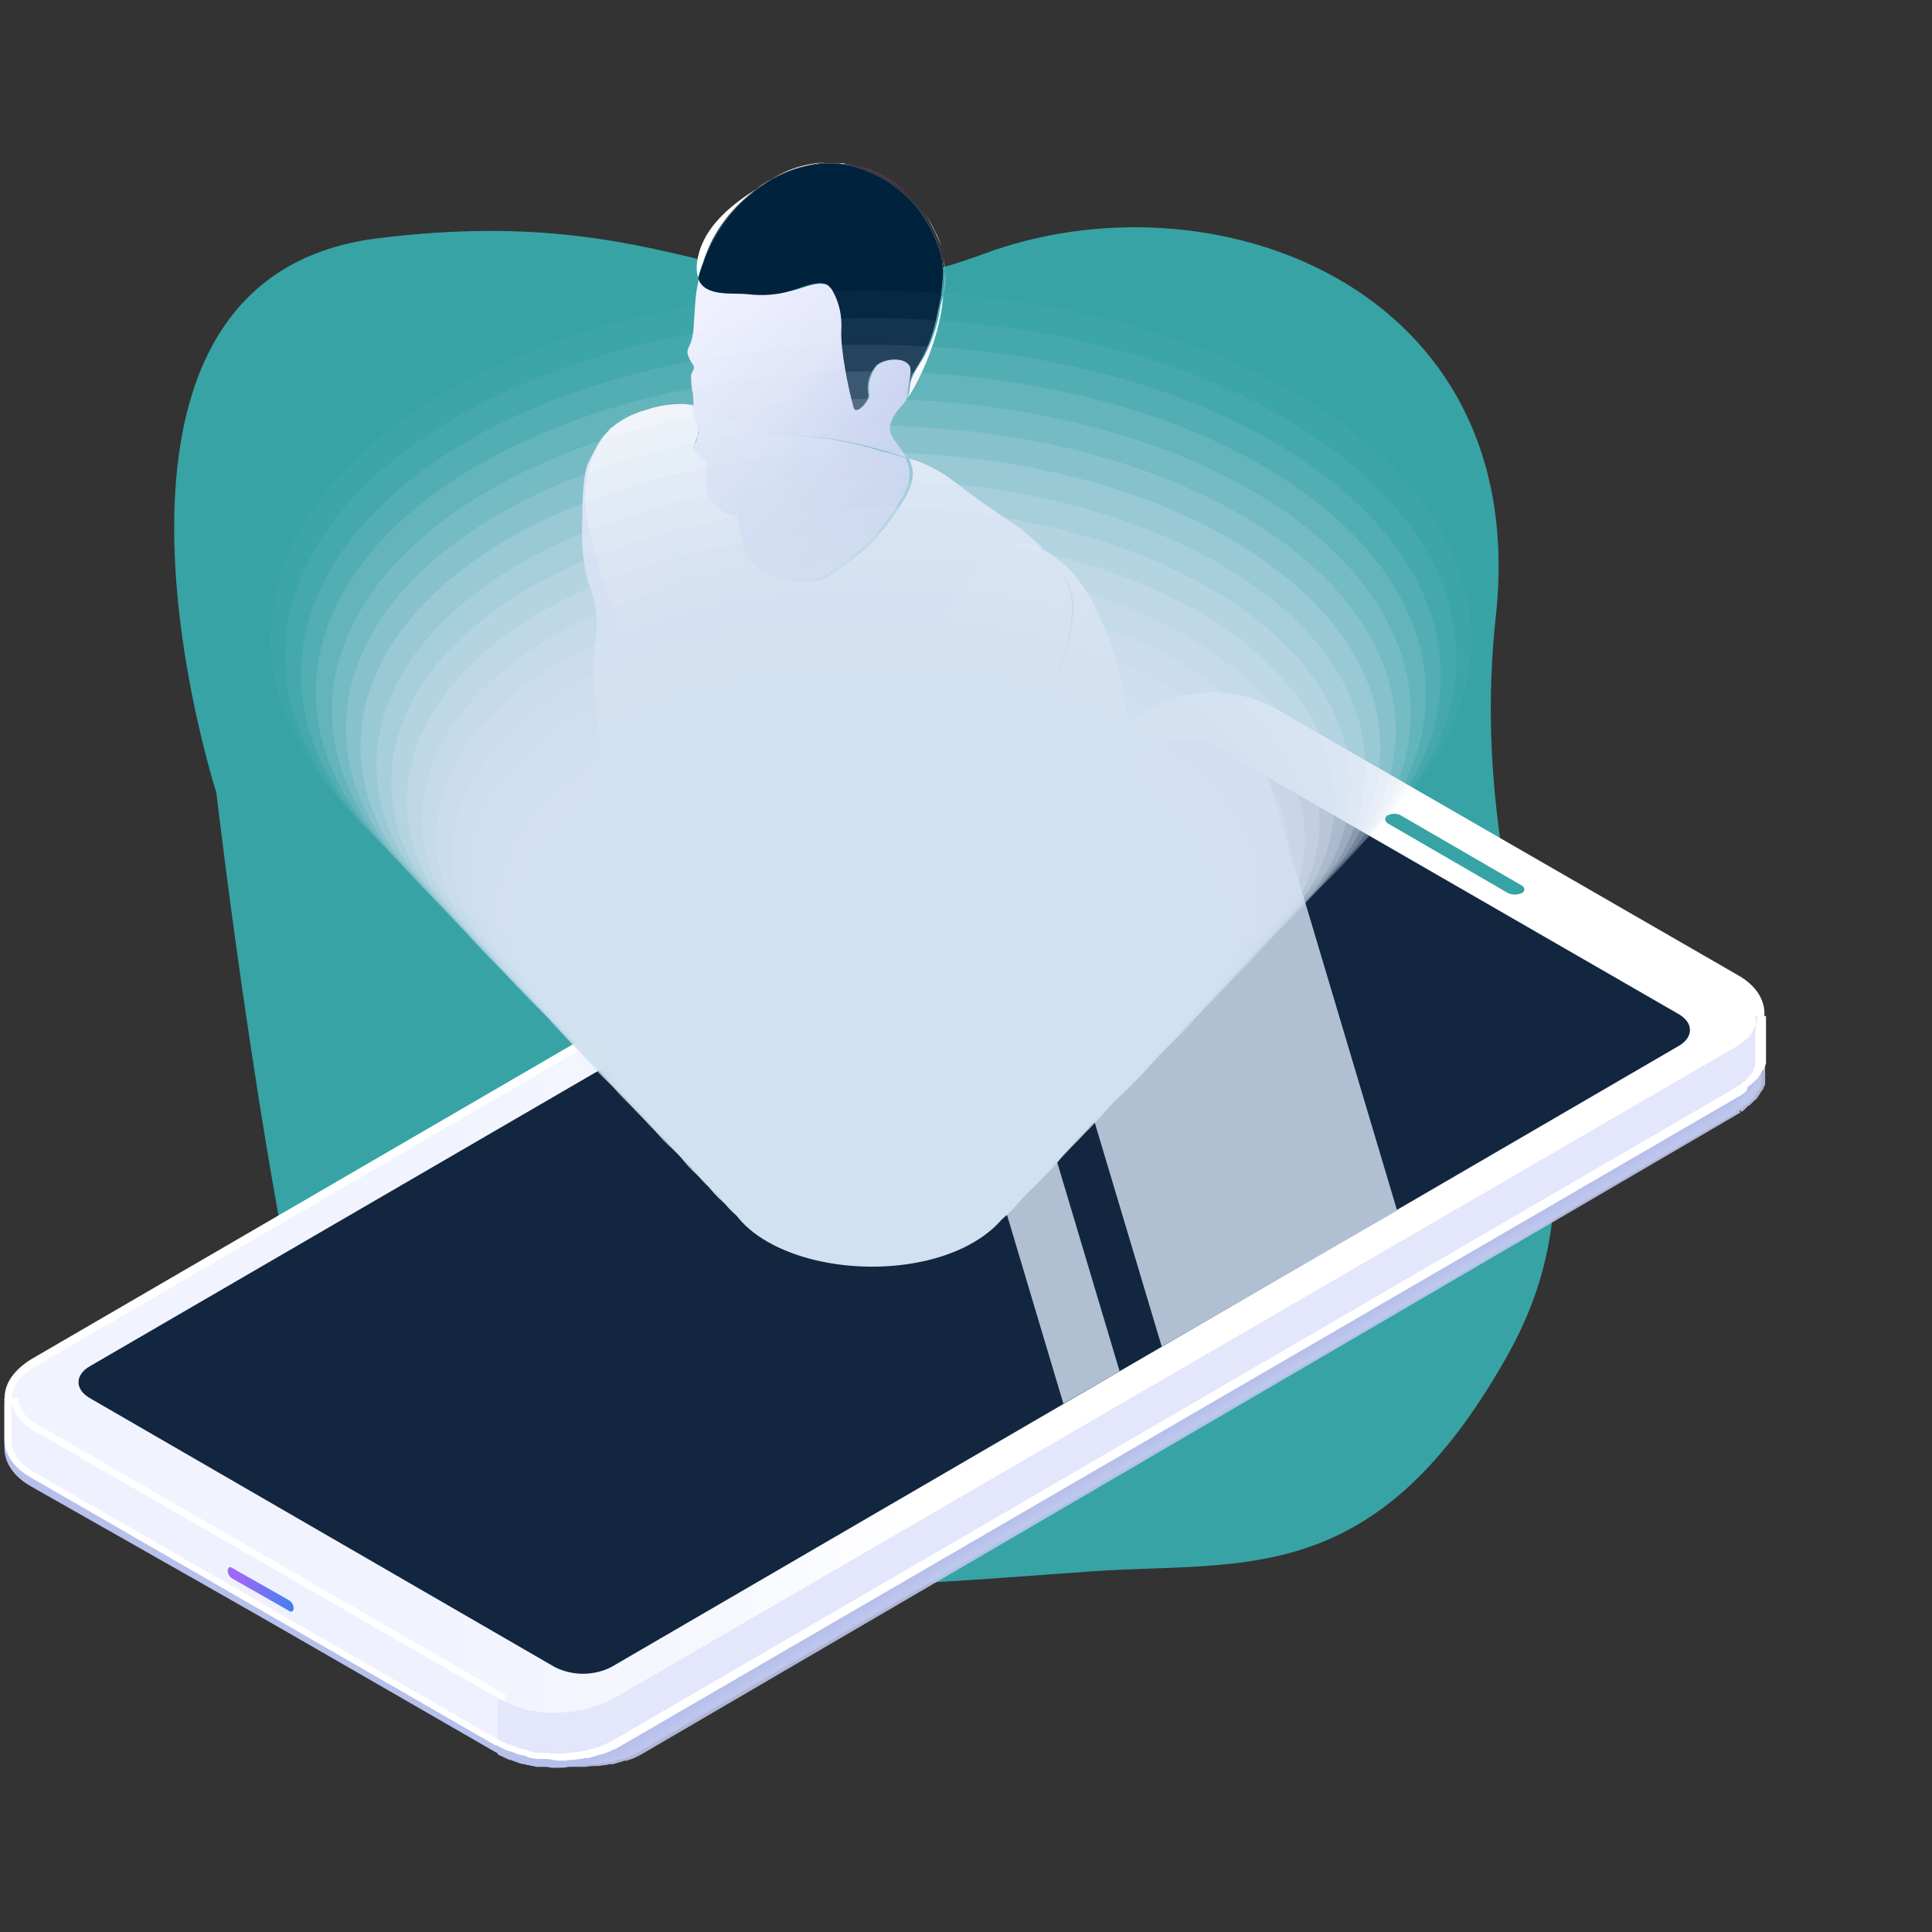 <?xml version="1.0" encoding="utf-8"?>
<!-- Generator: Adobe Illustrator 25.2.3, SVG Export Plug-In . SVG Version: 6.00 Build 0)  -->
<svg version="1.1" id="Capa_1" xmlns="http://www.w3.org/2000/svg" xmlns:xlink="http://www.w3.org/1999/xlink" x="0px" y="0px"
	 viewBox="0 0 220 220" enable-background="new 0 0 220 220" xml:space="preserve">
<rect x="0" y="0" width="220" height="220" fill="#333333" stroke="none"/>
<g transform="translate(-378.843 -13447.053)">
	<g transform="translate(-53.223 13013.297)">
		<path fill="#37A3A5" d="M602.4,503.9c4.1-37.7-32.5-50.9-58.4-41.2c-26.2,9.7-32.2-6.4-69-1.8c-37.2,4.7-18.3,63.1-18.3,63.1
			s5.9,50.8,12.9,74.3c7,23.3,73.8,14.9,90.1,14.2c16.2-0.7,30.2,0.6,44.3-24.9C618,562,598.3,541.6,602.4,503.9z"/>
		<g transform="translate(432.065 433.756)">
			<g transform="translate(0 69.796)">
				<g transform="translate(0 2.901)">
					<path opacity="0.863" fill="#C1C9EE" enable-background="new    " d="M3.5,91.5c0-1.3,0-2.7,0-4c0,0,0,0,0,0
						c0-1.7,1.1-3.2,3-4.4l124.9-72.7c4.3-2.2,9.3-2.2,13.6,0l52.9,30.5c2,1.1,3.1,2.7,3.1,4.4c0,0,0,0.1,0,0.1l0,4.7
						c0,0.1,0,0.1,0,0.2c0,0.1,0,0.3,0,0.4c0,0.1,0,0.2-0.1,0.3c0,0-0.1,0.2-0.1,0.2v0.1l-0.1,0.1c0,0.1,0,0.1-0.1,0.1
						c0,0.1-0.1,0.2-0.2,0.3l0,0.1c0,0-0.1,0.1-0.1,0.1c0,0.1-0.2,0.3-0.2,0.3l-0.1,0.2l-0.1,0l-0.1,0.1c-0.1,0.1-0.3,0.3-0.5,0.5
						c0,0-0.1,0.1-0.1,0.1l-0.1,0c-0.1,0.1-0.1,0.1-0.2,0.2l-0.1,0.1c-0.1,0.1-0.1,0.1-0.2,0.2c-0.1,0.1-0.2,0.2-0.3,0.2l-0.5-0.6
						l0.4,0.7c-0.1,0-0.1,0.1-0.2,0.1L73,127.1c-0.4,0.2-0.9,0.5-1.4,0.6c-0.1,0.1-0.3,0.1-0.4,0.1l-0.1,0c-0.1,0-0.2,0.1-0.3,0.1
						c-0.3,0.1-0.7,0.2-1,0.3c-0.1,0-0.1,0-0.2,0l-0.2,0c-0.1,0-0.3,0.1-0.5,0.1c-0.3,0-0.5,0.1-0.8,0.1c-0.1,0-0.2,0-0.3,0l0,0
						h-0.1l-0.1,0c-0.4,0-0.7,0.1-1,0.1c-0.1,0-0.1,0-0.2,0l-0.8,0h0c-0.3,0-0.6,0-0.9-0.1c-0.1,0-0.2,0-0.3,0c-0.1,0-0.2,0-0.3,0
						l-0.3,0c-0.3,0-0.6-0.1-1-0.2c-0.1,0-0.2,0-0.2-0.1c-0.1,0-0.2,0-0.3-0.1l-0.5-0.1c-0.3-0.1-0.5-0.2-0.8-0.3l-0.3-0.1l-0.1,0
						c-0.5-0.2-1-0.4-1.4-0.7l-0.4-0.2v0L6.5,96.6c-2-1.1-3.1-2.7-3.1-4.4L3.5,91.5z"/>
					<path opacity="0.882" fill="#BFC7ED" enable-background="new    " d="M3,91.5c0-1.3,0-2.7,0-4c0,0,0,0,0,0c0-1.7,1.1-3.2,3-4.4
						L131,10.4c4.3-2.2,9.3-2.2,13.6,0l52.9,30.5c2,1.1,3.1,2.7,3.1,4.4c0,0,0,0.1,0,0.1l0,4.7c0,0.1,0,0.1,0,0.2c0,0.1,0,0.3,0,0.4
						c0,0.1,0,0.2-0.1,0.3c0,0-0.1,0.2-0.1,0.2v0.1l-0.1,0.1c0,0.1,0,0.1-0.1,0.1c0,0.1-0.1,0.2-0.2,0.3l0,0.1c0,0-0.1,0.1-0.1,0.1
						c0,0.1-0.2,0.3-0.2,0.3l-0.1,0.2l-0.1,0l-0.1,0.1c-0.1,0.1-0.3,0.3-0.5,0.5c0,0-0.1,0.1-0.1,0.1l-0.1,0
						c-0.1,0.1-0.1,0.1-0.2,0.2l-0.1,0.1c-0.1,0.1-0.1,0.1-0.2,0.2c-0.1,0.1-0.2,0.2-0.3,0.2l-0.5-0.6l0.4,0.7
						c-0.1,0-0.1,0.1-0.2,0.1l-125,72.8c-0.4,0.2-0.9,0.5-1.4,0.6c-0.1,0.1-0.3,0.1-0.4,0.1l-0.1,0c-0.1,0-0.2,0.1-0.3,0.1
						c-0.3,0.1-0.7,0.2-1,0.3c-0.1,0-0.1,0-0.2,0l-0.2,0c-0.1,0-0.3,0.1-0.5,0.1c-0.3,0-0.5,0.1-0.8,0.1c-0.1,0-0.2,0-0.3,0l0,0
						h-0.1l-0.1,0c-0.4,0-0.7,0.1-1,0.1c-0.1,0-0.1,0-0.2,0l-0.8,0h0c-0.3,0-0.6,0-0.9-0.1c-0.1,0-0.2,0-0.3,0c-0.1,0-0.2,0-0.3,0
						l-0.3,0c-0.3,0-0.6-0.1-1-0.2c-0.1,0-0.2,0-0.2-0.1c-0.1,0-0.2,0-0.3-0.1l-0.5-0.1c-0.3-0.1-0.5-0.2-0.8-0.3l-0.3-0.1l-0.1,0
						c-0.5-0.2-1-0.4-1.4-0.7l-0.4-0.2v0L6.1,96.6c-2-1.1-3.1-2.7-3.1-4.4L3,91.5z"/>
					<path opacity="0.902" fill="#BEC6ED" enable-background="new    " d="M2.6,91.5c0-1.3,0-2.7,0-4c0,0,0,0,0,0
						c0-1.7,1.1-3.2,3-4.4l124.9-72.7c4.3-2.2,9.3-2.2,13.6,0l52.9,30.5c2,1.1,3.1,2.7,3.1,4.4c0,0,0,0.1,0,0.1l0,4.7
						c0,0.1,0,0.1,0,0.2c0,0.1,0,0.3,0,0.4c0,0.1,0,0.2-0.1,0.3c0,0-0.1,0.2-0.1,0.2v0.1l-0.1,0.1c0,0.1,0,0.1-0.1,0.1
						c0,0.1-0.1,0.2-0.2,0.3l0,0.1c0,0-0.1,0.1-0.1,0.1c0,0.1-0.2,0.3-0.2,0.3l-0.1,0.2l-0.1,0l-0.1,0.1c-0.1,0.1-0.3,0.3-0.5,0.5
						c0,0-0.1,0.1-0.1,0.1l-0.1,0c-0.1,0.1-0.1,0.1-0.2,0.2l-0.1,0.1c-0.1,0.1-0.1,0.1-0.2,0.2c-0.1,0.1-0.2,0.2-0.3,0.2l-0.5-0.6
						l0.4,0.7c-0.1,0-0.1,0.1-0.2,0.1l-125,72.8c-0.4,0.2-0.9,0.5-1.4,0.6c-0.1,0.1-0.3,0.1-0.4,0.1l-0.1,0c-0.1,0-0.2,0.1-0.3,0.1
						c-0.3,0.1-0.7,0.2-1,0.3c-0.1,0-0.1,0-0.2,0l-0.2,0c-0.1,0-0.3,0.1-0.5,0.1c-0.3,0-0.5,0.1-0.8,0.1c-0.1,0-0.2,0-0.3,0l0,0
						h-0.1l-0.1,0c-0.4,0-0.7,0.1-1,0.1c-0.1,0-0.1,0-0.2,0l-0.8,0h0c-0.3,0-0.6,0-0.9-0.1c-0.1,0-0.2,0-0.3,0c-0.1,0-0.2,0-0.3,0
						l-0.3,0c-0.3,0-0.6-0.1-1-0.2c-0.1,0-0.2,0-0.2-0.1c-0.1,0-0.2,0-0.3-0.1l-0.5-0.1c-0.3-0.1-0.5-0.2-0.8-0.3l-0.3-0.1l-0.1,0
						c-0.5-0.2-1-0.4-1.4-0.7l-0.4-0.2v0L5.7,96.6c-2-1.1-3.1-2.7-3.1-4.4L2.6,91.5z"/>
					<path opacity="0.922" fill="#BDC5ED" enable-background="new    " d="M2.2,91.5c0-1.3,0-2.7,0-4c0,0,0,0,0,0
						c0-1.7,1.1-3.2,3-4.4l124.9-72.7c4.3-2.2,9.3-2.2,13.6,0l52.9,30.5c2,1.1,3.1,2.7,3.1,4.4c0,0,0,0.1,0,0.1l0,4.7
						c0,0.1,0,0.1,0,0.2c0,0.1,0,0.3,0,0.4c0,0.1,0,0.2-0.1,0.3c0,0-0.1,0.2-0.1,0.2v0.1l-0.1,0.1c0,0.1,0,0.1-0.1,0.1
						c0,0.1-0.1,0.2-0.2,0.3l0,0.1c0,0-0.1,0.1-0.1,0.1c0,0.1-0.2,0.3-0.2,0.3l-0.1,0.2l-0.1,0l-0.1,0.1c-0.1,0.1-0.3,0.3-0.5,0.5
						c0,0-0.1,0.1-0.1,0.1l-0.1,0c-0.1,0.1-0.1,0.1-0.2,0.2l-0.1,0.1c-0.1,0.1-0.1,0.1-0.2,0.2c-0.1,0.1-0.2,0.2-0.3,0.2l-0.5-0.6
						l0.4,0.7c-0.1,0-0.1,0.1-0.2,0.1l-125,72.8c-0.4,0.2-0.9,0.5-1.4,0.6c-0.1,0.1-0.3,0.1-0.4,0.1l-0.1,0c-0.1,0-0.2,0.1-0.3,0.1
						c-0.3,0.1-0.7,0.2-1,0.3c-0.1,0-0.1,0-0.2,0l-0.2,0c-0.1,0-0.3,0.1-0.5,0.1c-0.3,0-0.5,0.1-0.8,0.1c-0.1,0-0.2,0-0.3,0l0,0
						h-0.1l-0.1,0c-0.4,0-0.7,0.1-1,0.1c-0.1,0-0.1,0-0.2,0l-0.8,0h0c-0.3,0-0.6,0-0.9-0.1c-0.1,0-0.2,0-0.3,0c-0.1,0-0.2,0-0.3,0
						l-0.3,0c-0.3,0-0.6-0.1-1-0.2c-0.1,0-0.2,0-0.2-0.1c-0.1,0-0.2,0-0.3-0.1l-0.5-0.1c-0.3-0.1-0.5-0.2-0.8-0.3l-0.3-0.1l-0.1,0
						c-0.5-0.2-1-0.4-1.4-0.7l-0.4-0.2v0L5.3,96.6c-2-1.1-3.1-2.7-3.1-4.4V91.5z"/>
					<path opacity="0.941" fill="#BBC4EC" enable-background="new    " d="M1.8,91.5c0-1.3,0-2.7,0-4c0,0,0,0,0,0
						c0-1.7,1.1-3.2,3-4.4l124.9-72.7c4.3-2.2,9.3-2.2,13.6,0l52.9,30.5c2,1.1,3.1,2.7,3.1,4.4c0,0,0,0.1,0,0.1l0,4.7
						c0,0.1,0,0.1,0,0.2c0,0.1,0,0.3,0,0.4c0,0.1,0,0.2-0.1,0.3c0,0-0.1,0.2-0.1,0.2v0.1l-0.1,0.1c0,0.1,0,0.1-0.1,0.1
						c0,0.1-0.1,0.2-0.2,0.3l0,0.1c0,0-0.1,0.1-0.1,0.1c0,0.1-0.2,0.3-0.2,0.3l-0.1,0.2l-0.1,0l-0.1,0.1c-0.1,0.1-0.3,0.3-0.5,0.5
						c0,0-0.1,0.1-0.1,0.1l-0.1,0c-0.1,0.1-0.1,0.1-0.2,0.2l-0.1,0.1c-0.1,0.1-0.1,0.1-0.2,0.2c-0.1,0.1-0.2,0.2-0.3,0.2l-0.5-0.6
						l0.4,0.7c-0.1,0-0.1,0.1-0.2,0.1l-125,72.8c-0.4,0.2-0.9,0.5-1.4,0.6c-0.1,0.1-0.3,0.1-0.4,0.1l-0.1,0c-0.1,0-0.2,0.1-0.3,0.1
						c-0.3,0.1-0.7,0.2-1,0.3c-0.1,0-0.1,0-0.2,0l-0.2,0c-0.1,0-0.3,0.1-0.5,0.1c-0.3,0-0.5,0.1-0.8,0.1c-0.1,0-0.2,0-0.3,0l0,0
						h-0.1l-0.1,0c-0.4,0-0.7,0.1-1,0.1c-0.1,0-0.1,0-0.2,0l-0.8,0h0c-0.3,0-0.6,0-0.9-0.1c-0.1,0-0.2,0-0.3,0c-0.1,0-0.2,0-0.3,0
						l-0.3,0c-0.3,0-0.6-0.1-1-0.2c-0.1,0-0.2,0-0.2-0.1c-0.1,0-0.2,0-0.3-0.1l-0.5-0.1c-0.3-0.1-0.5-0.2-0.8-0.3l-0.3-0.1l-0.1,0
						c-0.5-0.2-1-0.4-1.4-0.7l-0.4-0.2v0L4.8,96.6c-2-1.1-3.1-2.7-3.1-4.4V91.5z"/>
					<path opacity="0.961" fill="#BAC2EC" enable-background="new    " d="M1.4,91.5c0-1.3,0-2.7,0-4c0,0,0,0,0,0
						c0-1.7,1.1-3.2,3-4.4l124.9-72.7c4.3-2.2,9.3-2.2,13.6,0l52.9,30.5c2,1.1,3.1,2.7,3.1,4.4c0,0,0,0.1,0,0.1l0,4.7
						c0,0.1,0,0.1,0,0.2c0,0.1,0,0.3,0,0.4c0,0.1,0,0.2-0.1,0.3c0,0-0.1,0.2-0.1,0.2v0.1l-0.1,0.1c0,0.1,0,0.1-0.1,0.1
						c0,0.1-0.1,0.2-0.2,0.3l0,0.1c0,0-0.1,0.1-0.1,0.1l-0.2,0.3l-0.1,0.2l-0.1,0l-0.1,0.1c-0.1,0.1-0.3,0.3-0.5,0.5
						c0,0-0.1,0.1-0.1,0.1l-0.1,0c-0.1,0.1-0.1,0.1-0.2,0.2l-0.1,0.1c-0.1,0.1-0.1,0.1-0.2,0.2c-0.1,0.1-0.2,0.2-0.3,0.2l-0.5-0.6
						l0.4,0.7c-0.1,0-0.1,0.1-0.2,0.1l-125,72.8c-0.4,0.2-0.9,0.5-1.4,0.6c-0.1,0.1-0.3,0.1-0.4,0.1l-0.1,0c-0.1,0-0.2,0.1-0.3,0.1
						c-0.3,0.1-0.7,0.2-1,0.3c-0.1,0-0.1,0-0.2,0l-0.2,0c-0.1,0-0.3,0.1-0.5,0.1c-0.3,0-0.5,0.1-0.8,0.1c-0.1,0-0.2,0-0.3,0l0,0
						h-0.1l-0.1,0c-0.4,0-0.7,0.1-1,0.1c-0.1,0-0.1,0-0.2,0l-0.8,0h0c-0.3,0-0.6,0-0.9-0.1c-0.1,0-0.2,0-0.3,0c-0.1,0-0.2,0-0.3,0
						l-0.3,0c-0.3,0-0.6-0.1-1-0.2c-0.1,0-0.2,0-0.2-0.1c-0.1,0-0.2,0-0.3-0.1l-0.5-0.1c-0.3-0.1-0.5-0.2-0.8-0.3l-0.3-0.1l-0.1,0
						c-0.5-0.2-1-0.4-1.4-0.7l-0.4-0.2v0L4.4,96.6c-2-1.1-3.1-2.7-3.1-4.4L1.4,91.5z"/>
					<path opacity="0.98" fill="#B8C1EB" enable-background="new    " d="M0.9,91.5c0-1.3,0-2.7,0-4c0,0,0,0,0,0
						c0-1.7,1.1-3.2,3-4.4l124.9-72.7c4.3-2.2,9.3-2.2,13.6,0l52.9,30.5c2,1.1,3.1,2.7,3.1,4.4c0,0,0,0.1,0,0.1l0,4.7
						c0,0.1,0,0.1,0,0.2c0,0.1,0,0.3,0,0.4c0,0.1,0,0.2-0.1,0.3c0,0-0.1,0.2-0.1,0.2v0.1l-0.1,0.1c0,0.1,0,0.1-0.1,0.1
						c0,0.1-0.1,0.2-0.2,0.3l0,0.1c0,0-0.1,0.1-0.1,0.1c0,0.1-0.2,0.3-0.2,0.3l-0.1,0.2l-0.1,0l-0.1,0.1c-0.1,0.1-0.3,0.3-0.5,0.5
						c0,0-0.1,0.1-0.1,0.1l-0.1,0c-0.1,0.1-0.1,0.1-0.2,0.2l-0.1,0.1c-0.1,0.1-0.1,0.1-0.2,0.2c-0.1,0.1-0.2,0.2-0.3,0.2l-0.5-0.6
						l0.4,0.7c-0.1,0-0.1,0.1-0.2,0.1l-125,72.8c-0.4,0.2-0.9,0.5-1.4,0.6c-0.1,0.1-0.3,0.1-0.4,0.1l-0.1,0c-0.1,0-0.2,0.1-0.3,0.1
						c-0.3,0.1-0.7,0.2-1,0.3c-0.1,0-0.1,0-0.2,0l-0.2,0c-0.1,0-0.3,0.1-0.5,0.1c-0.3,0-0.5,0.1-0.8,0.1c-0.1,0-0.2,0-0.3,0l0,0
						h-0.1l-0.1,0c-0.4,0-0.7,0.1-1,0.1c-0.1,0-0.1,0-0.2,0l-0.8,0h0c-0.3,0-0.6,0-0.9-0.1c-0.1,0-0.2,0-0.3,0c-0.1,0-0.2,0-0.3,0
						l-0.3,0c-0.3,0-0.6-0.1-1-0.2c-0.1,0-0.2,0-0.2-0.1c-0.1,0-0.2,0-0.3-0.1l-0.5-0.1c-0.3-0.1-0.5-0.2-0.8-0.3l-0.3-0.1l-0.1,0
						c-0.5-0.2-1-0.4-1.4-0.7l-0.4-0.2v0L4,96.6c-2-1.1-3.1-2.7-3.1-4.4V91.5z"/>
					<path fill="#B7C0EB" d="M0.5,91.5c0-1.3,0-2.7,0-4c0,0,0,0,0,0c0-1.7,1.1-3.2,3-4.4l124.9-72.7c4.3-2.2,9.3-2.2,13.6,0
						L195,40.9c2,1.1,3.1,2.7,3.1,4.4c0,0,0,0.1,0,0.1l0,4.7c0,0.1,0,0.1,0,0.2c0,0.1,0,0.3,0,0.4c0,0.1,0,0.2-0.1,0.3
						c0,0-0.1,0.2-0.1,0.2v0.1l-0.1,0.1c0,0.1,0,0.1-0.1,0.1c0,0.1-0.1,0.2-0.2,0.3l0,0.1c0,0-0.1,0.1-0.1,0.1
						c0,0.1-0.2,0.3-0.2,0.3l-0.1,0.2l-0.1,0l-0.1,0.1c-0.1,0.1-0.3,0.3-0.5,0.5c0,0-0.1,0.1-0.1,0.1l-0.1,0
						c-0.1,0.1-0.1,0.1-0.2,0.2l-0.1,0.1c-0.1,0.1-0.1,0.1-0.2,0.2c-0.1,0.1-0.2,0.2-0.3,0.2l-0.5-0.6l0.4,0.7
						c-0.1,0-0.1,0.1-0.2,0.1l-125,72.8c-0.4,0.2-0.9,0.5-1.4,0.6c-0.1,0.1-0.3,0.1-0.4,0.1l-0.1,0c-0.1,0-0.2,0.1-0.3,0.1
						c-0.3,0.1-0.7,0.2-1,0.3c-0.1,0-0.1,0-0.2,0l-0.2,0c-0.1,0-0.3,0.1-0.5,0.1c-0.3,0-0.5,0.1-0.8,0.1c-0.1,0-0.2,0-0.3,0l0,0H65
						l-0.1,0c-0.4,0-0.7,0.1-1,0.1c-0.1,0-0.1,0-0.2,0l-0.8,0h0c-0.3,0-0.6,0-0.9-0.1c-0.1,0-0.2,0-0.3,0c-0.1,0-0.2,0-0.3,0l-0.3,0
						c-0.3,0-0.6-0.1-1-0.2c-0.1,0-0.2,0-0.2-0.1c-0.1,0-0.2,0-0.3-0.1l-0.5-0.1c-0.3-0.1-0.5-0.2-0.8-0.3l-0.3-0.1l-0.1,0
						c-0.5-0.2-1-0.4-1.4-0.7l-0.4-0.2v0L3.6,96.6c-2-1.1-3.1-2.7-3.1-4.4L0.5,91.5z"/>
				</g>
				<path fill="#B7C0EB" d="M4,94.8c-1.8-1-2.7-2.4-2.7-3.7c0,1.6,0,3.1,0,4.7c0,1.4,0.9,2.7,2.7,3.7l52.9,30.5l0-4.7L4,94.8z"/>
				<path fill="#B7C0EB" d="M200.1,47.7c0,0.1,0,0.2,0,0.3c0,0.1,0,0.2-0.1,0.3c0,0.1,0,0.2-0.1,0.3c0,0.1-0.1,0.2-0.1,0.2
					c0,0.1-0.1,0.2-0.1,0.3c0,0.1-0.1,0.1-0.1,0.2c-0.1,0.1-0.1,0.2-0.2,0.3c0,0.1-0.1,0.1-0.1,0.2c-0.1,0.1-0.2,0.3-0.4,0.4
					c-0.1,0.1-0.1,0.1-0.2,0.2c-0.1,0.1-0.2,0.1-0.3,0.2c-0.1,0.1-0.2,0.1-0.3,0.2c-0.1,0.1-0.2,0.2-0.3,0.2
					c-0.1,0.1-0.2,0.2-0.3,0.2L69.7,125.4c-0.4,0.2-0.8,0.4-1.3,0.6c-0.1,0-0.2,0.1-0.4,0.1c-0.3,0.1-0.6,0.2-0.9,0.3
					c-0.3,0.1-0.6,0.2-0.9,0.2c-0.4,0.1-0.7,0.1-1.1,0.2c-0.1,0-0.2,0-0.3,0c-0.5,0.1-1,0.1-1.5,0.1c-0.1,0-0.2,0-0.3,0
					c-0.5,0-1,0-1.5-0.1c-0.1,0-0.2,0-0.2,0c-0.5-0.1-1-0.1-1.5-0.3c-0.1,0-0.2,0-0.2-0.1c-0.4-0.1-0.9-0.2-1.3-0.4
					c-0.1,0-0.1,0-0.2-0.1c-0.5-0.2-0.9-0.4-1.4-0.6l0,4.7c0.4,0.2,0.9,0.4,1.3,0.6c0,0,0,0,0.1,0c0.1,0,0.2,0.1,0.3,0.1
					c0.3,0.1,0.5,0.2,0.8,0.3c0.1,0,0.3,0.1,0.5,0.1c0.1,0,0.2,0,0.3,0.1c0.1,0,0.1,0,0.2,0c0.3,0.1,0.6,0.1,0.9,0.2
					c0.1,0,0.2,0,0.3,0c0.1,0,0.2,0,0.2,0c0.1,0,0.2,0,0.3,0c0.3,0,0.6,0,0.9,0.1c0.1,0,0.2,0,0.3,0h0.2c0.1,0,0.3,0,0.4,0
					c0.3,0,0.7,0,1-0.1c0,0,0.1,0,0.1,0c0.1,0,0.2,0,0.2,0c0.3,0,0.5-0.1,0.8-0.1c0.2,0,0.4-0.1,0.6-0.1c0.1,0,0.1,0,0.2,0
					c0.3-0.1,0.6-0.2,1-0.3c0.1,0,0.2-0.1,0.4-0.1c0.1,0,0.2-0.1,0.3-0.1c0.4-0.2,0.9-0.4,1.3-0.6l127.8-74.3l0.1-0.1
					c0.1,0,0.1-0.1,0.2-0.1c0.1-0.1,0.2-0.2,0.4-0.2c0.1-0.1,0.2-0.1,0.2-0.2c0.1-0.1,0.2-0.2,0.3-0.2c0,0,0,0,0,0
					c0,0,0.1-0.1,0.1-0.1c0.1-0.1,0.3-0.3,0.4-0.4c0,0,0.1-0.1,0.1-0.1c0,0,0-0.1,0.1-0.1c0.1-0.1,0.1-0.2,0.2-0.3
					c0,0,0.1-0.1,0.1-0.1c0,0,0,0,0-0.1c0.1-0.1,0.1-0.2,0.1-0.3c0,0,0.1-0.1,0.1-0.2c0,0,0,0,0,0c0-0.1,0.1-0.2,0.1-0.3
					c0-0.1,0-0.1,0-0.2c0,0,0,0,0,0c0-0.1,0-0.2,0-0.3c0-0.1,0-0.1,0-0.2c0,0,0-0.1,0-0.1c0-1.6,0-3.1,0-4.7
					C200.1,47.5,200.1,47.6,200.1,47.7z"/>
				<path fill="#FFFFFF" d="M63.7,130.7c0.1,0,0.1,0,0.2,0c0.3,0,0.7,0,1-0.1l0.1,0H65l0,0c0.1,0,0.2,0,0.3,0c0.2,0,0.5-0.1,0.8-0.1
					c0.2,0,0.3-0.1,0.5-0.1l0.2,0c0.1,0,0.1,0,0.2,0c0.3-0.1,0.7-0.2,1-0.3c0.1,0,0.2-0.1,0.3-0.1l0.1,0c0.1,0,0.2-0.1,0.4-0.1
					c0.5-0.2,0.9-0.4,1.4-0.6l127.9-74.3c0.1,0,0.1-0.1,0.2-0.1l0.1-0.1c0.1-0.1,0.2-0.1,0.3-0.2c0.1-0.1,0.1-0.1,0.2-0.2L199,54
					c0.1-0.1,0.2-0.1,0.2-0.2l0.1,0c0,0,0.1-0.1,0.1-0.1c0.2-0.2,0.3-0.3,0.5-0.5l0.1-0.1l0.1,0l0.1-0.2c0,0,0.2-0.3,0.2-0.3
					c0,0,0.1-0.1,0.1-0.1l0-0.1c0.1-0.1,0.1-0.2,0.2-0.3c0,0,0-0.1,0.1-0.1l0.1-0.1v-0.1c0-0.1,0.1-0.2,0.1-0.2
					c0-0.1,0.1-0.2,0.1-0.3c0-0.1,0-0.3,0-0.4c0-0.1,0-0.1,0-0.2l0-4.8h-1.6c0,0.1,0,0.1,0,0.2c0,0,0,0.2,0,0.2l-0.1,0.2l0,0.2
					c0,0,0,0.1-0.1,0.1c-0.1,0.1-0.1,0.2-0.1,0.3c0,0-0.1,0.1-0.1,0.1c-0.1,0.1-0.1,0.2-0.2,0.3l-0.1,0.2c-0.1,0.1-0.2,0.2-0.3,0.3
					l-0.2,0.2c0,0-0.1,0.1-0.2,0.2l-0.1,0.1c-0.1,0-0.1,0.1-0.2,0.1c-0.1,0.1-0.2,0.1-0.3,0.2c-0.1,0.1-0.2,0.2-0.3,0.2L69.3,123
					c-0.4,0.2-0.8,0.4-1.2,0.5l-0.3,0.1c-0.3,0.1-0.5,0.2-0.8,0.2l-0.2,0c-0.2,0.1-0.5,0.1-0.7,0.2c-0.3,0.1-0.7,0.1-1,0.2l-0.3,0
					c-0.4,0-0.9,0.1-1.4,0.1c-0.1,0-0.2,0-0.2,0c-0.4,0-0.9,0-1.4-0.1c0,0-0.1,0-0.2,0c-0.5-0.1-0.9-0.1-1.4-0.2l-0.3-0.1
					c-0.4-0.1-0.8-0.2-1.2-0.4c0,0-0.1,0-0.1,0c-0.5-0.2-0.9-0.4-1.3-0.6l-1.2-0.7l0,6.5l0.4,0.2c0.5,0.3,0.9,0.5,1.4,0.7l0.1,0
					l0.3,0.1c0.3,0.1,0.5,0.2,0.8,0.3l0.5,0.1c0.1,0,0.2,0,0.3,0.1c0.1,0,0.1,0,0.2,0.1c0.3,0.1,0.6,0.1,1,0.2l0.3,0
					c0.1,0,0.2,0,0.3,0c0.1,0,0.2,0,0.3,0c0.3,0,0.6,0,0.9,0.1h0L63.7,130.7z"/>
				<g transform="translate(0.021 0)">
					<path fill="#FFFFFF" d="M56.5,124.4L3.6,93.8c-2-1.1-3.1-2.7-3.1-4.4s1.1-3.2,3-4.4l127.8-74.3c4.3-2.2,9.3-2.2,13.6,0
						l52.9,30.5c2,1.1,3.1,2.7,3.1,4.4s-1.1,3.2-3,4.4L70.1,124.4C65.8,126.6,60.7,126.6,56.5,124.4z M132.2,15.8L10.7,86.4
						c-0.6,0.3-0.9,0.8-0.9,1.2s0.3,0.9,0.9,1.2l52.9,30.5c1.8,0.9,3.9,0.9,5.6,0l121.5-70.6c0.6-0.3,0.9-0.8,0.9-1.2
						s-0.3-0.8-0.9-1.2l-52.9-30.5c-0.9-0.5-1.8-0.7-2.8-0.7C134,15.1,133,15.4,132.2,15.8z"/>
					
						<linearGradient id="SVGID_1_" gradientUnits="userSpaceOnUse" x1="-569.81" y1="422.966" x2="-569.575" y2="422.966" gradientTransform="matrix(229.699 0 0 -133.221 130934.82 56415.734)">
						<stop  offset="0" style="stop-color:#F1F4FE"/>
						<stop  offset="0.58" style="stop-color:#F6F8FE"/>
						<stop  offset="1" style="stop-color:#FFFFFF"/>
					</linearGradient>
					<path fill="url(#SVGID_1_)" d="M197.4,42c3.5,2.1,3.6,5.4,0,7.4L69.7,123.7c-4,2-8.8,2-12.8,0L4,93.2c-3.5-2-3.6-5.4,0-7.4
						l127.8-74.3c4-2,8.8-2,12.8,0L197.4,42z M69.6,120l121.5-70.6c1.8-1,1.7-2.7,0-3.7l-52.9-30.5c-2-1-4.4-1-6.4,0L10.3,85.8
						c-1.8,1-1.7,2.7,0,3.7L63.2,120C65.2,121,67.6,121,69.6,120"/>
				</g>
				<g transform="translate(9.791 6.046)">
					<path fill="#12263F" d="M181.3,39.6c1.8,1,1.8,2.7,0,3.7L59.8,114c-2,1-4.4,1-6.4,0L0.5,83.4c-1.8-1-1.8-2.7,0-3.7L122,9.1
						c2-1,4.4-1,6.4,0L181.3,39.6z"/>
					<path fill="#B0C0D2" d="M122.5,77.5L149.3,62l-14.7-49.3l-6.1-3.5c-2-1-4.4-1-6.4,0L105,19L122.5,77.5z"/>
					<path fill="#B0C0D2" d="M111.3,84l6.4-3.7l-17.5-58.6l-6.4,3.7L111.3,84z"/>
				</g>
				<path fill="#FFFFFF" d="M57.6,123.2L4.4,92.5c-1.5-0.8-2.3-1.9-2.3-3.1l-1.6,0l0.7,0l-0.7,0c0,1.3,0,2.7,0,4v0.7
					c0,1.7,1.1,3.3,3.1,4.4l52.9,30.5L57.6,123.2z"/>
				<g transform="translate(181.655 15.82)">
					<g>
						<path fill="#37A3A5" d="M-23.6,7.2c0.5-0.2,1-0.2,1.4,0l13.8,8c0.2,0.1,0.4,0.3,0.3,0.6c0,0.1-0.1,0.2-0.3,0.3c0,0,0,0,0,0
							c-0.5,0.2-1,0.2-1.5,0l-13.8-8C-23.8,8-24,7.7-23.9,7.5C-23.8,7.3-23.7,7.2-23.6,7.2C-23.6,7.2-23.6,7.2-23.6,7.2"/>
					</g>
				</g>
				<path fill="#EFF1FE" d="M4,93.2c-1.8-1-2.7-2.4-2.7-3.7c0,1.6,0,3.1,0,4.7c0,1.4,0.9,2.7,2.7,3.7l52.9,30.5l0-4.7L4,93.2z"/>
				<path fill="#E4E7FB" d="M200.1,46c0,0.1,0,0.2,0,0.3c0,0.1,0,0.2-0.1,0.3c0,0.1,0,0.2-0.1,0.3s-0.1,0.2-0.1,0.2
					c0,0.1-0.1,0.2-0.1,0.3c0,0.1-0.1,0.1-0.1,0.2c-0.1,0.1-0.1,0.2-0.2,0.3c0,0.1-0.1,0.1-0.1,0.2c-0.1,0.1-0.2,0.3-0.4,0.4
					c-0.1,0-0.1,0.1-0.2,0.2c-0.1,0.1-0.2,0.1-0.3,0.2s-0.2,0.1-0.3,0.2c-0.1,0.1-0.2,0.2-0.3,0.2c-0.1,0.1-0.2,0.2-0.3,0.2
					L69.7,123.7c-0.4,0.2-0.8,0.4-1.3,0.6c-0.1,0-0.2,0.1-0.4,0.1c-0.3,0.1-0.6,0.2-0.9,0.3s-0.6,0.2-0.9,0.2
					c-0.4,0.1-0.7,0.1-1.1,0.2c-0.1,0-0.2,0-0.3,0c-0.5,0.1-1,0.1-1.5,0.1c-0.1,0-0.2,0-0.3,0c-0.5,0-1,0-1.5-0.1
					c-0.1,0-0.2,0-0.2,0c-0.5-0.1-1-0.1-1.5-0.3c-0.1,0-0.2,0-0.2-0.1c-0.4-0.1-0.9-0.2-1.3-0.4c-0.1,0-0.1,0-0.2-0.1
					c-0.5-0.2-0.9-0.4-1.4-0.6l0,4.7c0.4,0.2,0.9,0.4,1.3,0.6c0,0,0,0,0.1,0c0.1,0,0.2,0.1,0.3,0.1c0.3,0.1,0.5,0.2,0.8,0.3l0.5,0.1
					l0.3,0.1c0.1,0,0.1,0,0.2,0.1c0.3,0.1,0.6,0.1,0.9,0.2c0.1,0,0.2,0,0.3,0c0.1,0,0.2,0,0.2,0c0.1,0,0.2,0,0.3,0
					c0.3,0,0.6,0,0.9,0.1c0.1,0,0.2,0,0.3,0h0.2c0.1,0,0.3,0,0.4,0c0.3,0,0.7,0,1-0.1c0,0,0.1,0,0.1,0c0.1,0,0.2,0,0.2,0
					c0.3,0,0.5-0.1,0.8-0.1c0.2,0,0.4-0.1,0.6-0.1c0.1,0,0.1,0,0.2,0c0.3-0.1,0.6-0.2,1-0.3c0.1,0,0.2-0.1,0.4-0.1
					c0.1,0,0.2-0.1,0.3-0.1c0.4-0.2,0.9-0.4,1.3-0.6l127.8-74.3c0,0,0.1,0,0.1-0.1c0.1,0,0.1-0.1,0.2-0.1c0.1-0.1,0.2-0.2,0.4-0.2
					c0.1-0.1,0.2-0.1,0.2-0.2c0.1-0.1,0.2-0.2,0.3-0.2c0,0,0,0,0,0c0,0,0.1-0.1,0.1-0.1c0.1-0.1,0.3-0.3,0.4-0.4
					c0,0,0.1-0.1,0.1-0.1c0,0,0-0.1,0.1-0.1c0.1-0.1,0.1-0.2,0.2-0.3c0,0,0.1-0.1,0.1-0.1c0,0,0,0,0-0.1c0.1-0.1,0.1-0.2,0.1-0.3
					c0,0,0.1-0.1,0.1-0.2c0,0,0,0,0,0c0-0.1,0.1-0.2,0.1-0.3c0-0.1,0-0.1,0-0.2c0,0,0,0,0,0c0-0.1,0-0.2,0-0.3c0-0.1,0-0.1,0-0.2
					c0,0,0-0.1,0-0.1c0-1.6,0-3.1,0-4.7C200.1,45.8,200.1,45.9,200.1,46z"/>
				<g transform="translate(29.333 114.943)">
					<g>
						
							<linearGradient id="SVGID_2_" gradientUnits="userSpaceOnUse" x1="-536.696" y1="264.785" x2="-535.83" y2="264.785" gradientTransform="matrix(8.737 0 0 -5.873 4685.709 1551.373)">
							<stop  offset="0.172" style="stop-color:#A068F8"/>
							<stop  offset="0.634" style="stop-color:#6975F1"/>
							<stop  offset="1" style="stop-color:#437FEC"/>
						</linearGradient>
						<path fill="url(#SVGID_2_)" d="M3.6-2.5l-6.5-3.7c-0.3-0.2-0.5,0-0.5,0.3c0,0.4,0.2,0.7,0.5,0.9l6.5,3.7
							c0.3,0.2,0.5,0,0.5-0.3C4.1-2,3.9-2.3,3.6-2.5"/>
					</g>
				</g>
			</g>
			<g transform="translate(76.002 0)">
				
					<linearGradient id="SVGID_3_" gradientUnits="userSpaceOnUse" x1="-632.212" y1="433.66" x2="-629.301" y2="435.291" gradientTransform="matrix(7.824 0 0 -9.383 4503.693 4460.552)">
					<stop  offset="0" style="stop-color:#FEFEFC"/>
					<stop  offset="1" style="stop-color:#E4E7FB"/>
				</linearGradient>
				<path fill="url(#SVGID_3_)" d="M-1.1,94.2c-1.1-0.6-2.4-1-3.7-1.1c-1.5-0.1-1.9,0.2-2.4-0.2c-0.1-0.1-0.1-0.1-0.2-0.2
					c0,0.1,0,0.2-0.1,0.3c-0.2,1.4-0.3,1.4-0.4,2.2c0,0.1,0,0.2,0,0.2c2,1.9,4.1,3.7,6.3,5.4C-1.2,98.7-1,96.5-1.1,94.2z"/>
				
					<linearGradient id="SVGID_4_" gradientUnits="userSpaceOnUse" x1="-609.928" y1="493.466" x2="-607.168" y2="492.933" gradientTransform="matrix(9.134 0 0 -48.466 5351.057 23770.275)">
					<stop  offset="0" style="stop-color:#FEFEFC"/>
					<stop  offset="0.458" style="stop-color:#F4F6FB"/>
					<stop  offset="1" style="stop-color:#E4E7FB"/>
				</linearGradient>
				<path fill="url(#SVGID_4_)" d="M-4.8,89.9c1-0.1,2,0,3,0.1c-0.8-2.5-1.9-3.8-2.5-8.5C-4.9,77-4.1,76.9-4.9,73
					c-0.8-3.6-1.6-4-3.1-9.1C-9.1,60-9.6,58-9.3,55.4c0.1-1.6,0.6-3.2,1.3-4.6c-0.4,0.7-0.8,1.4-1.1,2.1c-0.2,0.6-0.6,2-0.6,6.2
					c-0.1,2,0,4.1,0.4,6.1c0.5,2.2,0.8,2.1,1.1,3.9c0.3,1.8,0.1,3.4-0.3,6.6c-0.2,1.3,1.1,9.8,0.8,12.9c-0.2,2.1-0.3,3.4,0.3,4.1
					c0-0.4,0.1-0.8,0.3-1.2C-6.6,90.7-5.8,90.1-4.8,89.9z"/>
				
					<linearGradient id="SVGID_5_" gradientUnits="userSpaceOnUse" x1="-645.589" y1="366.486" x2="-642.436" y2="369.53" gradientTransform="matrix(7.243 0 0 -5.031 4127.245 2301.795)">
					<stop  offset="0" style="stop-color:#FEFEFC"/>
					<stop  offset="1" style="stop-color:#E4E7FB"/>
				</linearGradient>
				<path fill="url(#SVGID_5_)" d="M-4.8,93.1c1.3,0.1,2.5,0.5,3.7,1.1c0-0.2,0-0.3,0-0.5c-0.1-1.3-0.3-2.5-0.7-3.7
					c-1-0.1-2-0.2-3-0.1c-0.9,0.2-1.8,0.7-2.3,1.6c-0.2,0.4-0.2,0.8-0.3,1.2c0.1,0.1,0.1,0.1,0.2,0.2C-6.6,93.3-6.2,93-4.8,93.1z"/>
				
					<linearGradient id="SVGID_6_" gradientUnits="userSpaceOnUse" x1="-575.277" y1="446.473" x2="-571.81" y2="441.335" gradientTransform="matrix(7.243 0 0 -5.031 4127.245 2301.795)">
					<stop  offset="0" style="stop-color:#FEFEFC"/>
					<stop  offset="0.458" style="stop-color:#F4F6FB"/>
					<stop  offset="1" style="stop-color:#E4E7FB"/>
				</linearGradient>
				<path fill="url(#SVGID_6_)" d="M-4.8,93.1c1.3,0.1,2.5,0.5,3.7,1.1c0-0.2,0-0.3,0-0.5c-0.1-1.3-0.3-2.5-0.7-3.7
					c-1-0.1-2-0.2-3-0.1c-0.9,0.2-1.8,0.7-2.3,1.6c-0.2,0.4-0.2,0.8-0.3,1.2c0.1,0.1,0.1,0.1,0.2,0.2C-6.6,93.3-6.2,93-4.8,93.1z"/>
				
					<linearGradient id="SVGID_7_" gradientUnits="userSpaceOnUse" x1="-639.132" y1="491.67" x2="-637.715" y2="490.795" gradientTransform="matrix(59.706 0 0 -81.181 38148.711 39968.844)">
					<stop  offset="0" style="stop-color:#FEFEFC"/>
					<stop  offset="1" style="stop-color:#E4E7FB"/>
				</linearGradient>
				<path fill="url(#SVGID_7_)" d="M43.7,103.5c-0.1-0.1-0.1-0.2-0.2-0.3c-1.3-1.9-2.4-4-3.3-6.2c-1.1-2.5-0.9-2.8-2.3-6.1
					c-0.7-1.5-1-2.3-1.5-3.3c-1.2-2.4-1.9-2.9-3.1-5.3c-0.5-1-1-2-1.3-3c-0.3-2.1-0.4-4.2-0.2-6.3c0-5.4,3.8-9.9,9.1-10.9
					c0.7,0,1.3,0.1,1.9,0.4c-0.7-0.7-1.4-1.3-2.1-1.9c-0.7-0.6-0.9-0.7-2.7-1.9c-4.1-2.8-4.8-3.5-6.2-4.5c-1.4-0.9-2.8-1.6-4.3-2
					c0.2,0.4,0.3,0.8,0.4,1.2c0.3,1.9-1,3.6-2.5,5.8c-0.6,0.8-1.2,1.6-1.9,2.3c-1,1.1-2.2,2-3.4,2.9c-1.5,1.1-2.3,1.6-3.3,1.8
					c-1.2,0.2-2.5,0.1-3.6-0.3c-1.4-0.3-2.7-1.1-3.6-2.3c-0.5-0.8-0.7-1.9-1.1-4c0-0.1,0.1-0.5-0.1-0.7c-0.2-0.1-0.3-0.2-0.5-0.2
					c-0.6-0.1-1.2-0.4-1.7-0.9c-0.5-0.4-1-0.9-1.2-1.5c-0.2-0.6-0.2-1.3-0.2-1.9c0-1.2,0.2-1.8-0.2-2.2c-0.1-0.1-0.3-0.1-0.6-0.4
					C3.2,51.5,3,51.3,3,51.1c0-0.2,0-0.3,0.2-0.8c0.1-0.3,0.3-0.6,0.3-1c0.1-0.4,0-0.5-0.3-1.6c-0.1-0.5-0.2-1-0.3-1.6
					C2.5,46.1,2.1,46,1.7,46c-1.4,0-2.8,0.2-4.2,0.7c-1.5,0.4-2.8,1.1-4,2.1c-0.6,0.6-1.1,1.2-1.6,2c0.6-1,1.3-1.8,1.6-1.8
					c0.4,0.1-0.6,2-0.5,2.6c0.3,2.5,0.9,4.9,1.8,7.2c1.7,3.6,6.5,1.5,9.6,5c4.1,4.8,0.6,15.2,0.3,16.2C4.2,81.4,5.1,89,4.6,91.6
					c-0.2,1-0.4,2-0.6,3c0.1,1.1,0.2,2.2,0.1,3.4c-0.1,0.9-0.2,1.7-0.3,2.6c-0.3,1.6-0.5,2.2-0.9,3.5c7.5,5.2,16,8.9,25,10.9
					c1.9-0.6,3.9-0.3,5.5,0.9c2.1,0.2,4.1,0.3,6.2,0.4c0.4-2.4,1-4.8,1.8-7.2C42.3,106.4,42.8,104.7,43.7,103.5z"/>
				
					<linearGradient id="SVGID_8_" gradientUnits="userSpaceOnUse" x1="-623.392" y1="447.089" x2="-619.955" y2="448.43" gradientTransform="matrix(6.647 0 0 -11.414 3747.55 5468.27)">
					<stop  offset="0" style="stop-color:#FEFEFC"/>
					<stop  offset="1" style="stop-color:#E4E7FB"/>
				</linearGradient>
				<path fill="url(#SVGID_8_)" d="M4.1,98c0.1-1.1,0-2.3-0.1-3.4c-0.1,0.8-0.3,1.5-0.4,2.3c-0.2,1-0.3,2.2-0.6,2.2
					c-0.2,0-0.3-0.8-0.8-1.8c-0.6-1-1.4-1.8-2.3-2.4c-0.3-0.2-0.7-0.4-1-0.6c0.1,2.2-0.1,4.4-0.5,6.6c1.5,1.1,3,2.2,4.5,3.3
					c0.3-1.4,0.6-2,0.9-3.5C4,99.7,4.1,98.9,4.1,98z"/>
				
					<linearGradient id="SVGID_9_" gradientUnits="userSpaceOnUse" x1="-567.91" y1="472.627" x2="-555.18" y2="466.408" gradientTransform="matrix(6.647 0 0 -11.414 3747.55 5468.27)">
					<stop  offset="0" style="stop-color:#FEFEFC"/>
					<stop  offset="1" style="stop-color:#E4E7FB"/>
				</linearGradient>
				<path fill="url(#SVGID_9_)" d="M4.1,98c0.1-1.1,0-2.3-0.1-3.4c-0.1,0.8-0.3,1.5-0.4,2.3c-0.2,1-0.3,2.2-0.6,2.2
					c-0.2,0-0.3-0.8-0.8-1.8c-0.6-1-1.4-1.8-2.3-2.4c-0.3-0.2-0.7-0.4-1-0.6c0.1,2.2-0.1,4.4-0.5,6.6c1.5,1.1,3,2.2,4.5,3.3
					c0.3-1.4,0.6-2,0.9-3.5C4,99.7,4.1,98.9,4.1,98z"/>
				
					<linearGradient id="SVGID_10_" gradientUnits="userSpaceOnUse" x1="-627.933" y1="493.199" x2="-626.566" y2="492.709" gradientTransform="matrix(18.376 0 0 -52.742 11344.685 25885.94)">
					<stop  offset="0" style="stop-color:#FEFEFC"/>
					<stop  offset="0.458" style="stop-color:#F4F6FB"/>
					<stop  offset="1" style="stop-color:#E4E7FB"/>
				</linearGradient>
				<path fill="url(#SVGID_10_)" d="M-8,63.9c1.5,5.2,2.3,5.5,3.1,9.1c0.8,3.9-0.1,3.9,0.5,8.5c0.6,4.7,1.7,6,2.5,8.5
					c2.5,0.3,4.6,1.4,5.4,3c0.2,0.5,0.4,1.1,0.5,1.6c0.2-1,0.4-2,0.6-3C5.1,89,4.2,81.4,4.8,79.9c0.3-1,3.9-11.4-0.3-16.2
					c-3-3.5-7.9-1.4-9.6-5c-1-2.3-1.6-4.7-1.8-7.2C-7,51-6.1,49.1-6.4,49c-0.3-0.1-1,0.8-1.6,1.8c-0.7,1.4-1.2,3-1.3,4.6
					C-9.6,58-9.1,60-8,63.9z"/>
				
					<linearGradient id="SVGID_11_" gradientUnits="userSpaceOnUse" x1="-618.216" y1="489.674" x2="-613.611" y2="488.328" gradientTransform="matrix(18.376 0 0 -52.742 11344.685 25885.94)">
					<stop  offset="0" style="stop-color:#FEFEFC"/>
					<stop  offset="1" style="stop-color:#E4E7FB"/>
				</linearGradient>
				<path fill="url(#SVGID_11_)" d="M-8,63.9c1.5,5.2,2.3,5.5,3.1,9.1c0.8,3.9-0.1,3.9,0.5,8.5c0.6,4.7,1.7,6,2.5,8.5
					c2.5,0.3,4.6,1.4,5.4,3c0.2,0.5,0.4,1.1,0.5,1.6c0.2-1,0.4-2,0.6-3C5.1,89,4.2,81.4,4.8,79.9c0.3-1,3.9-11.4-0.3-16.2
					c-3-3.5-7.9-1.4-9.6-5c-1-2.3-1.6-4.7-1.8-7.2C-7,51-6.1,49.1-6.4,49c-0.3-0.1-1,0.8-1.6,1.8c-0.7,1.4-1.2,3-1.3,4.6
					C-9.6,58-9.1,60-8,63.9z"/>
				
					<linearGradient id="SVGID_12_" gradientUnits="userSpaceOnUse" x1="-625.618" y1="442.073" x2="-622.242" y2="443.531" gradientTransform="matrix(6.766 0 0 -10.501 3824.325 5011.161)">
					<stop  offset="0" style="stop-color:#FEFEFC"/>
					<stop  offset="1" style="stop-color:#E4E7FB"/>
				</linearGradient>
				<path fill="url(#SVGID_12_)" d="M-1.8,90c0.4,1.2,0.6,2.5,0.7,3.7c0,0.2,0,0.3,0,0.5c0.4,0.2,0.7,0.4,1,0.6
					c1,0.6,1.8,1.4,2.3,2.4c0.5,0.9,0.5,1.8,0.8,1.8c0.3,0,0.4-1.2,0.6-2.2c0.1-0.8,0.3-1.5,0.4-2.3c-0.1-0.6-0.2-1.1-0.5-1.6
					C2.8,91.4,0.7,90.3-1.8,90z"/>
				
					<linearGradient id="SVGID_13_" gradientUnits="userSpaceOnUse" x1="-587.346" y1="483.06" x2="-583.635" y2="480.599" gradientTransform="matrix(6.766 0 0 -10.501 3824.325 5011.161)">
					<stop  offset="0" style="stop-color:#FEFEFC"/>
					<stop  offset="0.458" style="stop-color:#F4F6FB"/>
					<stop  offset="1" style="stop-color:#E4E7FB"/>
				</linearGradient>
				<path fill="url(#SVGID_13_)" d="M-1.8,90c0.4,1.2,0.6,2.5,0.7,3.7c0,0.2,0,0.3,0,0.5c0.4,0.2,0.7,0.4,1,0.6
					c1,0.6,1.8,1.4,2.3,2.4c0.5,0.9,0.5,1.8,0.8,1.8c0.3,0,0.4-1.2,0.6-2.2c0.1-0.8,0.3-1.5,0.4-2.3c-0.1-0.6-0.2-1.1-0.5-1.6
					C2.8,91.4,0.7,90.3-1.8,90z"/>
				
					<linearGradient id="SVGID_14_" gradientUnits="userSpaceOnUse" x1="-569.018" y1="470.391" x2="-556.516" y2="463.63" gradientTransform="matrix(6.766 0 0 -10.501 3824.325 5011.161)">
					<stop  offset="0" style="stop-color:#FEFEFC"/>
					<stop  offset="1" style="stop-color:#E4E7FB"/>
				</linearGradient>
				<path fill="url(#SVGID_14_)" d="M-1.8,90c0.4,1.2,0.6,2.5,0.7,3.7c0,0.2,0,0.3,0,0.5c0.4,0.2,0.7,0.4,1,0.6
					c1,0.6,1.8,1.4,2.3,2.4c0.5,0.9,0.5,1.8,0.8,1.8c0.3,0,0.4-1.2,0.6-2.2c0.1-0.8,0.3-1.5,0.4-2.3c-0.1-0.6-0.2-1.1-0.5-1.6
					C2.8,91.4,0.7,90.3-1.8,90z"/>
				
					<linearGradient id="SVGID_15_" gradientUnits="userSpaceOnUse" x1="-564.21" y1="293.976" x2="-557.69" y2="293.976" gradientTransform="matrix(6.369 0 0 -1.375 3601.26 519.584)">
					<stop  offset="0" style="stop-color:#A068F8"/>
					<stop  offset="0.558" style="stop-color:#6975F1"/>
					<stop  offset="1" style="stop-color:#437FEC"/>
				</linearGradient>
				<path fill="url(#SVGID_15_)" d="M27.9,115c1.8,0.4,3.7,0.7,5.5,0.9C31.8,114.8,29.8,114.4,27.9,115z"/>
				
					<linearGradient id="SVGID_16_" gradientUnits="userSpaceOnUse" x1="-569.203" y1="327.464" x2="-555.919" y2="275.473" gradientTransform="matrix(6.369 0 0 -1.375 3601.26 519.584)">
					<stop  offset="0" style="stop-color:#FEFEFC"/>
					<stop  offset="1" style="stop-color:#E4E7FB"/>
				</linearGradient>
				<path fill="url(#SVGID_16_)" d="M27.9,115c1.8,0.4,3.7,0.7,5.5,0.9C31.8,114.8,29.8,114.4,27.9,115z"/>
				
					<linearGradient id="SVGID_17_" gradientUnits="userSpaceOnUse" x1="10290.22" y1="-3577.18" x2="9733.642" y2="-3349.356" gradientTransform="matrix(5.200195e-02 0 0 -7.299805e-02 -493.744 -229.859)">
					<stop  offset="0" style="stop-color:#B7C0EB"/>
					<stop  offset="0.503" style="stop-color:#E4E7FB"/>
					<stop  offset="0.883" style="stop-color:#EFF1FE"/>
				</linearGradient>
				<path fill="url(#SVGID_17_)" d="M29.3,24.3C29.3,24.3,29.3,24.3,29.3,24.3L29.3,24.3z"/>
				
					<linearGradient id="SVGID_18_" gradientUnits="userSpaceOnUse" x1="-628.528" y1="482.326" x2="-629.509" y2="483.03" gradientTransform="matrix(29.492 0 0 -23.74 18566.527 11501.045)">
					<stop  offset="0" style="stop-color:#B7C0EB"/>
					<stop  offset="0.503" style="stop-color:#E4E7FB"/>
					<stop  offset="0.883" style="stop-color:#EFF1FE"/>
				</linearGradient>
				<path fill="url(#SVGID_18_)" d="M23.1,50.9c1.6,0.4,2.9,0.8,4.1,1.2c-0.8-1.5-2.2-2.5-1.8-3.8c0.1-0.4,0.3-0.8,0.5-1.1
					c0.5-0.8,0.9-1,1.3-1.7c0-0.1,0.1-0.2,0.1-0.3c0.1-0.3,0.6-3,0.4-3.5c-0.6-1.1-2.9-0.9-3.8-0.1c-0.8,0.9-1.1,2.2-0.9,3.4
					c0.1,0.5-1.4,2.4-1.7,1.4c-0.7-2.1-1.6-6.6-1.4-8.8c0.1-1.6-0.2-3.1-1-4.5c-0.1-0.3-0.3-0.5-0.5-0.6c-1.2-0.6-3.1,0.4-4.2,0.6
					c-1.6,0.4-3.3,0.5-5,0.4c-1.4-0.2-4.8,0.4-5.6-1.9c-0.1,0.5-0.2,1-0.3,1.6c-0.1,0.6-0.2,2.2-0.3,3.7c0,0.7-0.1,1.3-0.3,2
					c-0.2,0.6-0.5,0.9-0.4,1.4c0.1,0.3,0.2,0.6,0.4,0.9c0.2,0.3,0.2,0.3,0.3,0.5c0.1,0.4-0.2,0.6-0.3,1c0,0.7,0,1.4,0.2,2.1
					c0.1,0.9,0,0.8,0.1,1.5c0,0,0,0,0,0c2.3,0.3,3.9,1.4,5.5,2.1C13.4,50.7,14.3,48.6,23.1,50.9z"/>
				
					<linearGradient id="SVGID_19_" gradientUnits="userSpaceOnUse" x1="1275.95" y1="435.845" x2="1178.153" y2="439.199" gradientTransform="matrix(0.293 0 0 -4.978 -335.013 2205.252)">
					<stop  offset="0" style="stop-color:#B7C0EB"/>
					<stop  offset="0.503" style="stop-color:#E4E7FB"/>
					<stop  offset="0.883" style="stop-color:#EFF1FE"/>
				</linearGradient>
				<path fill="url(#SVGID_19_)" d="M31.4,33.3c0,0.1,0,0.1,0,0.2c0.2-0.8,0.3-1.7,0.2-2.6c0-0.6-0.1-1.2-0.2-1.7
					c0.1,0.5,0.1,1.1,0.2,1.6C31.6,31.6,31.6,32.5,31.4,33.3z"/>
				
					<linearGradient id="SVGID_20_" gradientUnits="userSpaceOnUse" x1="-158.656" y1="-1915.72" x2="-183.084" y2="-1782.864" gradientTransform="matrix(1.185 0 0 -0.126 229.489 -210.247)">
					<stop  offset="0" style="stop-color:#B7C0EB"/>
					<stop  offset="0.503" style="stop-color:#E4E7FB"/>
					<stop  offset="0.883" style="stop-color:#EFF1FE"/>
				</linearGradient>
				<path fill="url(#SVGID_20_)" d="M19.9,18.6c-0.2,0-0.4,0-0.6,0c0.3,0,0.7,0.1,1,0.1C20.2,18.6,20.1,18.6,19.9,18.6z"/>
				
					<linearGradient id="SVGID_21_" gradientUnits="userSpaceOnUse" x1="-371.11" y1="424.355" x2="-385.244" y2="428.332" gradientTransform="matrix(2.048 0 0 -4.202 800.786 1815.493)">
					<stop  offset="0" style="stop-color:#B7C0EB"/>
					<stop  offset="0.503" style="stop-color:#E4E7FB"/>
					<stop  offset="0.883" style="stop-color:#EFF1FE"/>
				</linearGradient>
				<path fill="url(#SVGID_21_)" d="M31.2,28.1c-0.2-0.6-0.4-1.2-0.7-1.7c-0.3-0.7-0.7-1.3-1.1-1.9C30.1,25.6,30.7,26.8,31.2,28.1
					C31.2,28.1,31.2,28.1,31.2,28.1z"/>
				
					<linearGradient id="SVGID_22_" gradientUnits="userSpaceOnUse" x1="248.087" y1="-11665.406" x2="203.425" y2="-11001.188" gradientTransform="matrix(0.648 0 0 -2.500153e-02 -119.468 -260.303)">
					<stop  offset="0" style="stop-color:#B7C0EB"/>
					<stop  offset="0.503" style="stop-color:#E4E7FB"/>
					<stop  offset="0.883" style="stop-color:#EFF1FE"/>
				</linearGradient>
				<path fill="url(#SVGID_22_)" d="M18.7,18.5c0.2,0,0.4,0,0.6,0C19.1,18.5,18.9,18.5,18.7,18.5z"/>
				
					<linearGradient id="SVGID_23_" gradientUnits="userSpaceOnUse" x1="6084.062" y1="-18447.25" x2="5746.358" y2="-17416.057" gradientTransform="matrix(8.599854e-02 0 0 -1.599884e-02 -481.471 -264.522)">
					<stop  offset="0" style="stop-color:#B7C0EB"/>
					<stop  offset="0.503" style="stop-color:#E4E7FB"/>
					<stop  offset="0.883" style="stop-color:#EFF1FE"/>
				</linearGradient>
				<path fill="url(#SVGID_23_)" d="M20.8,18.7L20.8,18.7L20.8,18.7z"/>
				
					<linearGradient id="SVGID_24_" gradientUnits="userSpaceOnUse" x1="4126.408" y1="138.506" x2="4123.922" y2="269.68" gradientTransform="matrix(0.117 0 0 -1 -464.638 222.627)">
					<stop  offset="0" style="stop-color:#B7C0EB"/>
					<stop  offset="0.503" style="stop-color:#E4E7FB"/>
					<stop  offset="0.883" style="stop-color:#EFF1FE"/>
				</linearGradient>
				<path fill="url(#SVGID_24_)" d="M18,18.5h0.1C18,18.5,18,18.5,18,18.5z"/>
				
					<linearGradient id="SVGID_25_" gradientUnits="userSpaceOnUse" x1="-628.972" y1="483.211" x2="-626.007" y2="480.176" gradientTransform="matrix(28.532 0 0 -23.377 17944.873 11337.96)">
					<stop  offset="0" style="stop-color:#FEFEFC"/>
					<stop  offset="1" style="stop-color:#E4E7FB"/>
				</linearGradient>
				<path fill="url(#SVGID_25_)" d="M3.6,49.3c-0.1,0.3-0.2,0.7-0.3,1C3,50.8,2.9,50.9,3,51.1c0.1,0.3,0.3,0.4,0.6,0.7
					c0.3,0.3,0.4,0.3,0.6,0.4c0.4,0.4,0.2,0.9,0.2,2.2c-0.1,0.7,0,1.3,0.2,1.9c0.3,0.6,0.7,1.1,1.2,1.5c0.5,0.5,1,0.8,1.7,0.9
					c0.2,0,0.4,0.1,0.5,0.2c0.2,0.2,0.1,0.6,0.1,0.7c0.4,2.2,0.6,3.2,1.1,4c0.9,1.2,2.1,2,3.6,2.3c1.2,0.4,2.4,0.5,3.6,0.3
					c1-0.2,1.8-0.8,3.3-1.8c1.2-0.9,2.4-1.8,3.4-2.9c0.7-0.7,1.4-1.5,1.9-2.3c1.6-2.2,2.8-4,2.5-5.8c-0.1-0.4-0.2-0.9-0.4-1.2
					c-1.2-0.4-2.5-0.7-4.1-1.2c-8.8-2.4-9.7-0.3-14.7-2.7c-1.6-0.8-3.2-1.8-5.5-2.1c0.1,0.5,0.2,1,0.3,1.6
					C3.5,48.7,3.6,48.9,3.6,49.3z"/>
				
					<linearGradient id="SVGID_26_" gradientUnits="userSpaceOnUse" x1="-628.104" y1="482.379" x2="-629.118" y2="483.093" gradientTransform="matrix(28.532 0 0 -23.377 17944.873 11337.96)">
					<stop  offset="0" style="stop-color:#B7C0EB"/>
					<stop  offset="0.503" style="stop-color:#E4E7FB"/>
					<stop  offset="0.883" style="stop-color:#EFF1FE"/>
				</linearGradient>
				<path fill="url(#SVGID_26_)" d="M3.6,49.3c-0.1,0.3-0.2,0.7-0.3,1C3,50.8,2.9,50.9,3,51.1c0.1,0.3,0.3,0.4,0.6,0.7
					c0.3,0.3,0.4,0.3,0.6,0.4c0.4,0.4,0.2,0.9,0.2,2.2c-0.1,0.7,0,1.3,0.2,1.9c0.3,0.6,0.7,1.1,1.2,1.5c0.5,0.5,1,0.8,1.7,0.9
					c0.2,0,0.4,0.1,0.5,0.2c0.2,0.2,0.1,0.6,0.1,0.7c0.4,2.2,0.6,3.2,1.1,4c0.9,1.2,2.1,2,3.6,2.3c1.2,0.4,2.4,0.5,3.6,0.3
					c1-0.2,1.8-0.8,3.3-1.8c1.2-0.9,2.4-1.8,3.4-2.9c0.7-0.7,1.4-1.5,1.9-2.3c1.6-2.2,2.8-4,2.5-5.8c-0.1-0.4-0.2-0.9-0.4-1.2
					c-1.2-0.4-2.5-0.7-4.1-1.2c-8.8-2.4-9.7-0.3-14.7-2.7c-1.6-0.8-3.2-1.8-5.5-2.1c0.1,0.5,0.2,1,0.3,1.6
					C3.5,48.7,3.6,48.9,3.6,49.3z"/>
				
					<linearGradient id="SVGID_27_" gradientUnits="userSpaceOnUse" x1="-633.114" y1="485.637" x2="-632.033" y2="485.321" gradientTransform="matrix(15.591 0 0 -18.228 9600.482 8850.373)">
					<stop  offset="0" style="stop-color:#FEFEFC"/>
					<stop  offset="1" style="stop-color:#E4E7FB"/>
				</linearGradient>
				<path fill="url(#SVGID_27_)" d="M57.3,101.9c-3,7.7-10.9,4.7-11.2,4.5c-0.8-0.5-1.4-1.1-1.9-1.9c0.3,2.6,0.4,5.2,0.3,7.8
					c0,0.8-0.1,2.1-0.3,3.8c2.9-0.2,5.8-0.6,8.6-1.1c1.6-4.3,1.7-4.4,2.1-5.3c0.8-1.4,1.5-2.8,2-4.4c0.6-1.6,0.8-3.3,0.7-4.9
					c0,0,0,0,0,0C57.6,100.9,57.5,101.4,57.3,101.9z"/>
				
					<linearGradient id="SVGID_28_" gradientUnits="userSpaceOnUse" x1="-560.854" y1="479.308" x2="-545.966" y2="474.481" gradientTransform="matrix(5.69 0 0 -14.71 3174.632 7111.549)">
					<stop  offset="0" style="stop-color:#FEFEFC"/>
					<stop  offset="1" style="stop-color:#E4E7FB"/>
				</linearGradient>
				<path fill="url(#SVGID_28_)" d="M44.2,104.5c-0.2-0.3-0.4-0.7-0.6-0.9c-0.9,1.2-1.4,2.8-2.3,5.6c-0.8,2.3-1.4,4.7-1.8,7.2
					c1.5,0,3-0.1,4.5-0.2c0.2-1.7,0.3-3,0.3-3.8C44.6,109.7,44.5,107.1,44.2,104.5z"/>
				
					<linearGradient id="SVGID_29_" gradientUnits="userSpaceOnUse" x1="-610.468" y1="483.913" x2="-607.509" y2="483.521" gradientTransform="matrix(5.69 0 0 -14.71 3174.632 7111.549)">
					<stop  offset="0" style="stop-color:#FEFEFC"/>
					<stop  offset="1" style="stop-color:#E4E7FB"/>
				</linearGradient>
				<path fill="url(#SVGID_29_)" d="M44.2,104.5c-0.2-0.3-0.4-0.7-0.6-0.9c-0.9,1.2-1.4,2.8-2.3,5.6c-0.8,2.3-1.4,4.7-1.8,7.2
					c1.5,0,3-0.1,4.5-0.2c0.2-1.7,0.3-3,0.3-3.8C44.6,109.7,44.5,107.1,44.2,104.5z"/>
				
					<linearGradient id="SVGID_30_" gradientUnits="userSpaceOnUse" x1="-597.609" y1="489.879" x2="-596.555" y2="489.933" gradientTransform="matrix(18.421 0 0 -46.995 11432.906 23055.127)">
					<stop  offset="0" style="stop-color:#FEFEFC"/>
					<stop  offset="1" style="stop-color:#E4E7FB"/>
				</linearGradient>
				<path fill="url(#SVGID_30_)" d="M42.1,86.6c-1.3,7.8,0.9,10.1,2,16.5c0.1-0.1,0.1-0.2,0.2-0.2c1.3-1.3,2.9-2.2,4.6-2.6
					c2.4-0.8,8.7-2.1,8.8,0.1c0-1.3-0.7-2.6-1.7-4.8c-0.8-2-1.5-4.1-2-6.2c-0.6-2.1-0.9-4.1-1.6-7.9c-0.6-3.5-0.6-4-1.1-5.6
					c-0.5-1.9-1.2-3.7-2-5.4c-0.7-1.8-1.7-3.5-2.9-5c-1.1-1.2-2.4-2.3-3.8-3c1,1,1.9,2.1,2.7,3.3C48.2,70.1,43.5,77.8,42.1,86.6z"/>
				
					<linearGradient id="SVGID_31_" gradientUnits="userSpaceOnUse" x1="-617.765" y1="489.744" x2="-612.773" y2="488.263" gradientTransform="matrix(16.983 0 0 -47.938 10488.455 23521.629)">
					<stop  offset="0" style="stop-color:#FEFEFC"/>
					<stop  offset="1" style="stop-color:#E4E7FB"/>
				</linearGradient>
				<path fill="url(#SVGID_31_)" d="M31.6,72.9c-0.1,2.1,0,4.2,0.2,6.3c0.3,1,0.8,2.1,1.3,3c1.2,2.4,1.9,3,3.1,5.3
					c0.5,1,0.9,1.8,1.5,3.3c1.4,3.3,1.2,3.6,2.3,6.1c0.9,2.2,2,4.3,3.3,6.2c0.1,0.1,0.1,0.2,0.2,0.3c0.1-0.2,0.2-0.3,0.4-0.4
					c-1-6.5-3.3-8.7-2-16.5c1.5-8.8,6.1-16.5,3.2-20.9c-0.8-1.2-1.7-2.3-2.7-3.3c-0.6-0.3-1.2-0.4-1.9-0.4
					C35.4,63,31.5,67.6,31.6,72.9z"/>
				
					<linearGradient id="SVGID_32_" gradientUnits="userSpaceOnUse" x1="-592.551" y1="489.966" x2="-591.406" y2="490.018" gradientTransform="matrix(16.983 0 0 -47.938 10488.455 23521.629)">
					<stop  offset="0" style="stop-color:#FEFEFC"/>
					<stop  offset="1" style="stop-color:#E4E7FB"/>
				</linearGradient>
				<path fill="url(#SVGID_32_)" d="M31.6,72.9c-0.1,2.1,0,4.2,0.2,6.3c0.3,1,0.8,2.1,1.3,3c1.2,2.4,1.9,3,3.1,5.3
					c0.5,1,0.9,1.8,1.5,3.3c1.4,3.3,1.2,3.6,2.3,6.1c0.9,2.2,2,4.3,3.3,6.2c0.1,0.1,0.1,0.2,0.2,0.3c0.1-0.2,0.2-0.3,0.4-0.4
					c-1-6.5-3.3-8.7-2-16.5c1.5-8.8,6.1-16.5,3.2-20.9c-0.8-1.2-1.7-2.3-2.7-3.3c-0.6-0.3-1.2-0.4-1.9-0.4
					C35.4,63,31.5,67.6,31.6,72.9z"/>
				
					<linearGradient id="SVGID_33_" gradientUnits="userSpaceOnUse" x1="-628.215" y1="473.859" x2="-627.143" y2="473.239" gradientTransform="matrix(15.686 0 0 -9.28 9661.932 4416.627)">
					<stop  offset="0" style="stop-color:#FEFEFC"/>
					<stop  offset="1" style="stop-color:#E4E7FB"/>
				</linearGradient>
				<path fill="url(#SVGID_33_)" d="M48.8,100.2c-1.7,0.5-3.3,1.4-4.6,2.6c-0.1,0.1-0.2,0.2-0.2,0.2c0.1,0.4,0.1,0.9,0.2,1.4
					c0.4,0.8,1.1,1.5,1.9,1.9c0.3,0.2,8.2,3.2,11.2-4.5c0.2-0.5,0.3-1,0.3-1.5C57.6,98.1,51.3,99.4,48.8,100.2z"/>
				
					<linearGradient id="SVGID_34_" gradientUnits="userSpaceOnUse" x1="-590.778" y1="469.612" x2="-589.541" y2="469.882" gradientTransform="matrix(15.686 0 0 -9.28 9661.932 4416.627)">
					<stop  offset="0" style="stop-color:#FEFEFC"/>
					<stop  offset="1" style="stop-color:#E4E7FB"/>
				</linearGradient>
				<path fill="url(#SVGID_34_)" d="M48.8,100.2c-1.7,0.5-3.3,1.4-4.6,2.6c-0.1,0.1-0.2,0.2-0.2,0.2c0.1,0.4,0.1,0.9,0.2,1.4
					c0.4,0.8,1.1,1.5,1.9,1.9c0.3,0.2,8.2,3.2,11.2-4.5c0.2-0.5,0.3-1,0.3-1.5C57.6,98.1,51.3,99.4,48.8,100.2z"/>
				
					<linearGradient id="SVGID_35_" gradientUnits="userSpaceOnUse" x1="133.528" y1="350.789" x2="266.264" y2="306.552" gradientTransform="matrix(0.637 0 0 -1.6 -97.714 617.533)">
					<stop  offset="0" style="stop-color:#FEFEFC"/>
					<stop  offset="1" style="stop-color:#E4E7FB"/>
				</linearGradient>
				<path fill="url(#SVGID_35_)" d="M43.7,103.5c0.2,0.3,0.4,0.6,0.6,0.9c-0.1-0.5-0.1-0.9-0.2-1.4
					C43.9,103.2,43.8,103.4,43.7,103.5z"/>
				
					<linearGradient id="SVGID_36_" gradientUnits="userSpaceOnUse" x1="-311.156" y1="393.736" x2="-284.77" y2="390.144" gradientTransform="matrix(0.637 0 0 -1.6 -97.714 617.533)">
					<stop  offset="0" style="stop-color:#FEFEFC"/>
					<stop  offset="1" style="stop-color:#E4E7FB"/>
				</linearGradient>
				<path fill="url(#SVGID_36_)" d="M43.7,103.5c0.2,0.3,0.4,0.6,0.6,0.9c-0.1-0.5-0.1-0.9-0.2-1.4
					C43.9,103.2,43.8,103.4,43.7,103.5z"/>
				
					<linearGradient id="SVGID_37_" gradientUnits="userSpaceOnUse" x1="822.951" y1="351.817" x2="853.398" y2="353.376" gradientTransform="matrix(0.637 0 0 -1.6 -97.714 617.533)">
					<stop  offset="0" style="stop-color:#FEFEFC"/>
					<stop  offset="1" style="stop-color:#E4E7FB"/>
				</linearGradient>
				<path fill="url(#SVGID_37_)" d="M43.7,103.5c0.2,0.3,0.4,0.6,0.6,0.9c-0.1-0.5-0.1-0.9-0.2-1.4
					C43.9,103.2,43.8,103.4,43.7,103.5z"/>
				
					<linearGradient id="SVGID_38_" gradientUnits="userSpaceOnUse" x1="-592.712" y1="449.48" x2="-589.785" y2="449.48" gradientTransform="matrix(9.688 0 0 -6.414 5745.477 2904.489)">
					<stop  offset="0" style="stop-color:#A068F8"/>
					<stop  offset="1" style="stop-color:#F7366B"/>
				</linearGradient>
				<path fill="url(#SVGID_38_)" d="M29.3,24.3c-2-2.9-5-4.9-8.4-5.6C24.3,19.5,27.3,21.4,29.3,24.3z"/>
				
					<linearGradient id="SVGID_39_" gradientUnits="userSpaceOnUse" x1="4646.483" y1="-1507.255" x2="4944.685" y2="-1507.255" gradientTransform="matrix(9.997559e-02 0 0 -0.145 -462.581 -194.124)">
					<stop  offset="0" style="stop-color:#A068F8"/>
					<stop  offset="1" style="stop-color:#F7366B"/>
				</linearGradient>
				<path fill="url(#SVGID_39_)" d="M29.3,24.4L29.3,24.4c0,0,0,0.1,0.1,0.1C29.4,24.5,29.4,24.4,29.3,24.4z"/>
				
					<linearGradient id="SVGID_40_" gradientUnits="userSpaceOnUse" x1="1114.288" y1="251.621" x2="1207.96" y2="251.621" gradientTransform="matrix(0.3 0 0 -1.191 -330.731 328.32)">
					<stop  offset="0" style="stop-color:#A068F8"/>
					<stop  offset="1" style="stop-color:#F7366B"/>
				</linearGradient>
				<path fill="url(#SVGID_40_)" d="M31.2,28.1c0.1,0.3,0.2,0.7,0.3,1C31.4,28.8,31.3,28.5,31.2,28.1z"/>
				
					<linearGradient id="SVGID_41_" gradientUnits="userSpaceOnUse" x1="6488.557" y1="-48066.164" x2="6861.93" y2="-48066.164" gradientTransform="matrix(7.598877e-02 0 0 -5.996704e-03 -489.774 -269.694)">
					<stop  offset="0" style="stop-color:#A068F8"/>
					<stop  offset="1" style="stop-color:#F7366B"/>
				</linearGradient>
				<path fill="url(#SVGID_41_)" d="M19.2,18.5L19.2,18.5L19.2,18.5z"/>
				
					<linearGradient id="SVGID_42_" gradientUnits="userSpaceOnUse" x1="331.733" y1="-2930.903" x2="383.089" y2="-2930.903" gradientTransform="matrix(0.552 0 0 -8.499908e-02 -179.821 -230.429)">
					<stop  offset="0" style="stop-color:#A068F8"/>
					<stop  offset="1" style="stop-color:#F7366B"/>
				</linearGradient>
				<path fill="url(#SVGID_42_)" d="M20.7,18.7c-0.1,0-0.2,0-0.3,0c0.2,0,0.3,0,0.5,0.1C20.8,18.7,20.7,18.7,20.7,18.7z"/>
				<path fill="#FFFFFF" d="M9.4,22.1c2.4-2.1,5.4-3.3,8.6-3.6c-2.6,0.1-5,1-7.1,2.5c-2.1,1.4-6.8,4.1-7.5,8.7
					c-0.1,0.6-0.1,1.3,0.1,1.9c0.2-0.8,0.5-1.6,0.8-2.4C5.3,26.4,7.1,24,9.4,22.1z"/>
				<path fill="#FFFFFF" d="M29.3,40.5c-0.8,1.4-1.5,2.1-1.7,3.6c0,0.4-0.1,0.8-0.3,1.2l0,0c0.3,0,3.8-6.1,4.1-11.8
					c-0.1,0.6-0.3,1.2-0.4,1.9C30.7,37.2,30.1,38.9,29.3,40.5z"/>
				
					<linearGradient id="SVGID_43_" gradientUnits="userSpaceOnUse" x1="128.1" y1="-54663.273" x2="168.781" y2="-54663.273" gradientTransform="matrix(0.7 0 0 -5.279541e-03 -86.443 -270.075)">
					<stop  offset="0" style="stop-color:#A068F8"/>
					<stop  offset="1" style="stop-color:#F7366B"/>
				</linearGradient>
				<path fill="url(#SVGID_43_)" d="M18.1,18.5c0.2,0,0.4,0,0.6,0C18.5,18.5,18.3,18.5,18.1,18.5z"/>
				
					<linearGradient id="SVGID_44_" gradientUnits="userSpaceOnUse" x1="-630.277" y1="485.698" x2="-631.165" y2="486.21" gradientTransform="matrix(32.554 0 0 -32.617 20553.805 15882.873)">
					<stop  offset="0" style="stop-color:#B7C0EB"/>
					<stop  offset="0.503" style="stop-color:#E4E7FB"/>
					<stop  offset="0.883" style="stop-color:#EFF1FE"/>
				</linearGradient>
				<path fill="url(#SVGID_44_)" d="M9.1,33.5c1.7,0.2,3.4,0.1,5-0.4c1.2-0.3,3.1-1.3,4.2-0.6c0.2,0.2,0.4,0.4,0.5,0.6
					c0.8,1.4,1.1,3,1,4.5c-0.1,2.2,0.8,6.7,1.4,8.8c0.3,1,1.8-0.9,1.7-1.4c-0.3-1.2,0.1-2.5,0.9-3.4c0.9-0.8,3.2-1,3.8,0.1
					c0.3,0.5-0.3,3.1-0.4,3.5c0.1-0.4,0.2-0.8,0.3-1.2c0.2-1.5,1-2.1,1.7-3.6c0.8-1.6,1.3-3.3,1.6-5c0.2-0.8,0.3-1.4,0.4-1.9
					c0-0.1,0-0.1,0-0.2c0.1-0.8,0.2-1.7,0.2-2.5c-0.1-0.5-0.1-1.1-0.2-1.6c-0.1-0.4-0.2-0.7-0.3-1c0,0,0,0,0,0
					c-0.5-1.3-1-2.5-1.8-3.6c0,0-0.1-0.1-0.1-0.1c0,0,0,0,0-0.1c-2-2.9-5-4.8-8.4-5.6l-0.1,0c-0.2,0-0.3-0.1-0.5-0.1
					c-0.3,0-0.7-0.1-1-0.1l-0.1,0c-0.2,0-0.4,0-0.6,0c-0.2,0-0.4,0-0.6,0H18c-3.2,0.2-6.2,1.5-8.6,3.6c-2.3,1.9-4,4.3-5.1,7.1
					c-0.3,0.8-0.6,1.6-0.8,2.4C4.2,33.9,7.7,33.3,9.1,33.5z"/>
				<path fill="#00223D" d="M9.1,33.5c1.7,0.2,3.4,0.1,5-0.4c1.2-0.3,3.1-1.3,4.2-0.6c0.2,0.2,0.4,0.4,0.5,0.6c0.8,1.4,1.1,3,1,4.5
					c-0.1,2.2,0.8,6.7,1.4,8.8c0.3,1,1.8-0.9,1.7-1.4c-0.3-1.2,0.1-2.5,0.9-3.4c0.9-0.8,3.2-1,3.8,0.1c0.3,0.5-0.3,3.1-0.4,3.5
					c0.1-0.4,0.2-0.8,0.3-1.2c0.2-1.5,1-2.1,1.7-3.6c0.8-1.6,1.3-3.3,1.6-5c0.2-0.8,0.3-1.4,0.4-1.9c0-0.1,0-0.1,0-0.2
					c0.1-0.8,0.2-1.7,0.2-2.5c-0.1-0.5-0.1-1.1-0.2-1.6c-0.1-0.4-0.2-0.7-0.3-1c0,0,0,0,0,0c-0.5-1.3-1-2.5-1.8-3.6
					c0,0-0.1-0.1-0.1-0.1c0,0,0,0,0-0.1c-2-2.9-5-4.8-8.4-5.6l-0.1,0c-0.2,0-0.3-0.1-0.5-0.1c-0.3,0-0.7-0.1-1-0.1l-0.1,0
					c-0.2,0-0.4,0-0.6,0c-0.2,0-0.4,0-0.6,0H18c-3.2,0.2-6.2,1.5-8.6,3.6c-2.3,1.9-4,4.3-5.1,7.1c-0.3,0.8-0.6,1.6-0.8,2.4
					C4.2,33.9,7.7,33.3,9.1,33.5z"/>
			</g>
		</g>
	</g>
	<g transform="translate(411.824 13460.427)">
		<g transform="translate(0)" opacity="0">
			<g>
				<path fill="#D2E1F1" d="M115.6,28.6c-27.5-15.9-71.9-15.8-99.1,0S-10.7,70.2,16.8,86s71.8,15.9,99.1,0S143.1,44.5,115.6,28.6"/>
			</g>
		</g>
		<g transform="translate(1.992 3.537)" opacity="3.200000e-02">
			<path fill="#D2E1F1" d="M112.4,27.8c-26.8-15.5-70.1-15.5-96.7,0s-26.5,40.5,0.3,56s70.1,15.5,96.7,0S139.2,43.3,112.4,27.8"/>
		</g>
		<g transform="translate(3.984 7.074)" opacity="6.500000e-02">
			<path fill="#D2E1F1" d="M109.2,27.1C83.1,12,40.9,12,14.9,27.1s-25.8,39.5,0.3,54.6s68.3,15.1,94.3,0S135.3,42.2,109.2,27.1"/>
		</g>
		<g transform="translate(5.977 10.611)" opacity="9.700000e-02">
			<path fill="#D2E1F1" d="M106,26.3c-25.4-14.7-66.6-14.7-91.8,0S-11,64.8,14.4,79.5s66.5,14.7,91.8,0S131.4,41,106,26.3"/>
		</g>
		<g transform="translate(7.969 14.148)" opacity="0.129">
			<path fill="#D2E1F1" d="M102.8,25.5C78,11.2,38,11.2,13.4,25.5S-11.1,63,13.7,77.3s64.8,14.3,89.4,0S127.5,39.8,102.8,25.5"/>
		</g>
		<g transform="translate(9.961 17.685)" opacity="0.161">
			<path fill="#D2E1F1" d="M99.6,24.8c-24.1-13.9-63-13.9-86.9,0s-23.8,36.5,0.3,50.4s63,13.9,86.9,0S123.6,38.7,99.6,24.8"/>
		</g>
		<g transform="translate(11.953 21.222)" opacity="0.194">
			<path fill="#D2E1F1" d="M96.3,24c-23.4-13.5-61.3-13.5-84.5,0S-11.3,59.4,12.1,73s61.2,13.5,84.5,0S119.8,37.5,96.3,24"/>
		</g>
		<g transform="translate(13.945 24.76)" opacity="0.226">
			<path fill="#D2E1F1" d="M93.1,23.2c-22.7-13.1-59.5-13.1-82.1,0s-22.5,34.4,0.3,47.5s59.5,13.1,82.1,0S115.9,36.4,93.1,23.2"/>
		</g>
		<g transform="translate(15.937 28.297)" opacity="0.258">
			<path fill="#D2E1F1" d="M89.9,22.5c-22.1-12.7-57.7-12.7-79.6,0s-21.8,33.4,0.3,46.1s57.7,12.7,79.6,0S112,35.2,89.9,22.5"/>
		</g>
		<g transform="translate(17.93 31.834)" opacity="0.29">
			<path fill="#D2E1F1" d="M86.7,21.7C65.3,9.4,30.8,9.4,9.5,21.7s-21.1,32.4,0.3,44.7s55.9,12.3,77.2,0S108.1,34,86.7,21.7"/>
		</g>
		<g transform="translate(19.922 35.371)" opacity="0.323">
			<path fill="#D2E1F1" d="M83.5,20.9C62.8,9,29.3,9,8.8,20.9S-11.7,52.3,9,64.2s54.2,12,74.7,0S104.2,32.9,83.5,20.9"/>
		</g>
		<g transform="translate(21.914 38.908)" opacity="0.355">
			<path fill="#D2E1F1" d="M80.3,20.2C60.3,8.6,27.9,8.6,8,20.2s-19.8,30.3,0.2,41.9s52.4,11.6,72.3,0S100.3,31.7,80.3,20.2"/>
		</g>
		<g transform="translate(23.906 42.445)" opacity="0.387">
			<path fill="#D2E1F1" d="M77.1,19.4C57.7,8.2,26.5,8.2,7.2,19.4s-19.1,29.3,0.2,40.5s50.6,11.2,69.9,0S96.5,30.6,77.1,19.4"/>
		</g>
		<g transform="translate(25.898 45.982)" opacity="0.419">
			<path fill="#D2E1F1" d="M73.9,18.6C55.2,7.8,25,7.8,6.5,18.6S-12,46.9,6.7,57.7s48.9,10.8,67.4,0S92.6,29.4,73.9,18.6"/>
		</g>
		<g transform="translate(27.891 49.519)" opacity="0.452">
			<path fill="#D2E1F1" d="M70.7,17.9c-18-10.4-47.1-10.4-65,0s-17.8,27.3,0.2,37.6s47.1,10.4,65,0S88.7,28.3,70.7,17.9"/>
		</g>
		<g transform="translate(29.883 53.056)" opacity="0.484">
			<path fill="#D2E1F1" d="M67.5,17.1c-17.3-10-45.3-10-62.6,0s-17.1,26.2,0.2,36.2s45.3,10,62.6,0S84.8,27.1,67.5,17.1"/>
		</g>
		<g transform="translate(31.875 56.593)" opacity="0.516">
			<path fill="#D2E1F1" d="M64.3,16.3c-16.7-9.6-43.6-9.6-60.1,0s-16.5,25.2,0.2,34.8s43.6,9.6,60.1,0S80.9,25.9,64.3,16.3"/>
		</g>
		<g transform="translate(33.867 60.13)" opacity="0.548">
			<path fill="#D2E1F1" d="M61.1,15.6c-16-9.2-41.8-9.2-57.7,0S-12.4,39.7,3.6,49s41.8,9.2,57.7,0S77,24.8,61.1,15.6"/>
		</g>
		<g transform="translate(35.86 63.667)" opacity="0.581">
			<path fill="#D2E1F1" d="M57.9,14.8C42.5,6,17.8,6,2.6,14.8c-15.2,8.8-15.1,23.2,0.2,32s40,8.8,55.2,0S73.2,23.6,57.9,14.8"/>
		</g>
		<g transform="translate(37.852 67.205)" opacity="0.613">
			<path fill="#D2E1F1" d="M54.6,14C40,5.6,16.4,5.6,1.8,14S-12.6,36.2,2,44.6s38.3,8.4,52.8,0S69.3,22.5,54.6,14"/>
		</g>
		<g transform="translate(39.844 70.742)" opacity="0.645">
			<path fill="#D2E1F1" d="M51.4,13.3c-14-8.1-36.5-8-50.4,0s-13.8,21.1,0.2,29.2s36.5,8.1,50.4,0S65.4,21.3,51.4,13.3"/>
		</g>
		<g transform="translate(41.836 74.279)" opacity="0.677">
			<path fill="#D2E1F1" d="M48.2,12.5C35,4.8,13.5,4.8,0.3,12.5s-13.1,20.1,0.2,27.8s34.7,7.7,47.9,0S61.5,20.1,48.2,12.5"/>
		</g>
		<g transform="translate(43.828 77.816)" opacity="0.71">
			<path fill="#D2E1F1" d="M45,11.7c-12.6-7.3-33-7.3-45.5,0s-12.5,19.1,0.1,26.3s33,7.3,45.5,0S57.6,19,45,11.7"/>
		</g>
		<g transform="translate(45.82 81.353)" opacity="0.742">
			<path fill="#D2E1F1" d="M41.8,10.9c-11.9-6.9-31.2-6.9-43.1,0S-13,29-1.1,35.9s31.2,6.9,43,0S53.7,17.8,41.8,10.9"/>
		</g>
		<g transform="translate(47.813 84.89)" opacity="0.774">
			<path fill="#D2E1F1" d="M38.6,10.2C27.4,3.7,9.2,3.7-2,10.2s-11.1,17,0.1,23.5s29.4,6.5,40.6,0S49.9,16.7,38.6,10.2"/>
		</g>
		<g transform="translate(49.805 88.427)" opacity="0.806">
			<path fill="#D2E1F1" d="M35.4,9.4C24.8,3.3,7.7,3.3-2.8,9.4s-10.5,16,0.1,22.1s27.7,6.1,38.2,0S46,15.5,35.4,9.4"/>
		</g>
		<g transform="translate(51.797 91.964)" opacity="0.839">
			<path fill="#D2E1F1" d="M32.2,8.6c-9.9-5.7-25.9-5.7-35.7,0s-9.8,15,0.1,20.7s25.9,5.7,35.7,0S42.1,14.4,32.2,8.6"/>
		</g>
		<g transform="translate(53.789 95.501)" opacity="0.871">
			<path fill="#D2E1F1" d="M29,7.9c-9.2-5.3-24.1-5.3-33.3,0s-9.1,14,0.1,19.3s24.1,5.3,33.3,0S38.2,13.2,29,7.9"/>
		</g>
		<g transform="translate(55.781 99.038)" opacity="0.903">
			<path fill="#D2E1F1" d="M25.8,7.1c-8.5-4.9-22.4-4.9-30.9,0S-13.5,20-5,25s22.4,4.9,30.9,0S34.3,12,25.8,7.1"/>
		</g>
		<g transform="translate(57.774 102.575)" opacity="0.935">
			<path fill="#D2E1F1" d="M22.6,6.3C14.7,1.8,2,1.8-5.9,6.3s-7.8,11.9,0.1,16.5s20.6,4.5,28.4,0S30.4,10.9,22.6,6.3"/>
		</g>
		<g transform="translate(59.766 106.112)" opacity="0.968">
			<path fill="#D2E1F1" d="M19.4,5.6c-7.2-4.2-18.8-4.2-26,0s-7.1,10.9,0.1,15s18.8,4.2,26,0S26.6,9.7,19.4,5.6"/>
		</g>
		<g transform="translate(61.758 109.65)">
			<g>
				<path fill="#D2E1F1" d="M16.2,4.8C9.6,1-0.9,1-7.4,4.8s-6.4,9.9,0.1,13.6s17.1,3.8,23.5,0S22.7,8.6,16.2,4.8"/>
			</g>
		</g>
	</g>
</g>
</svg>
